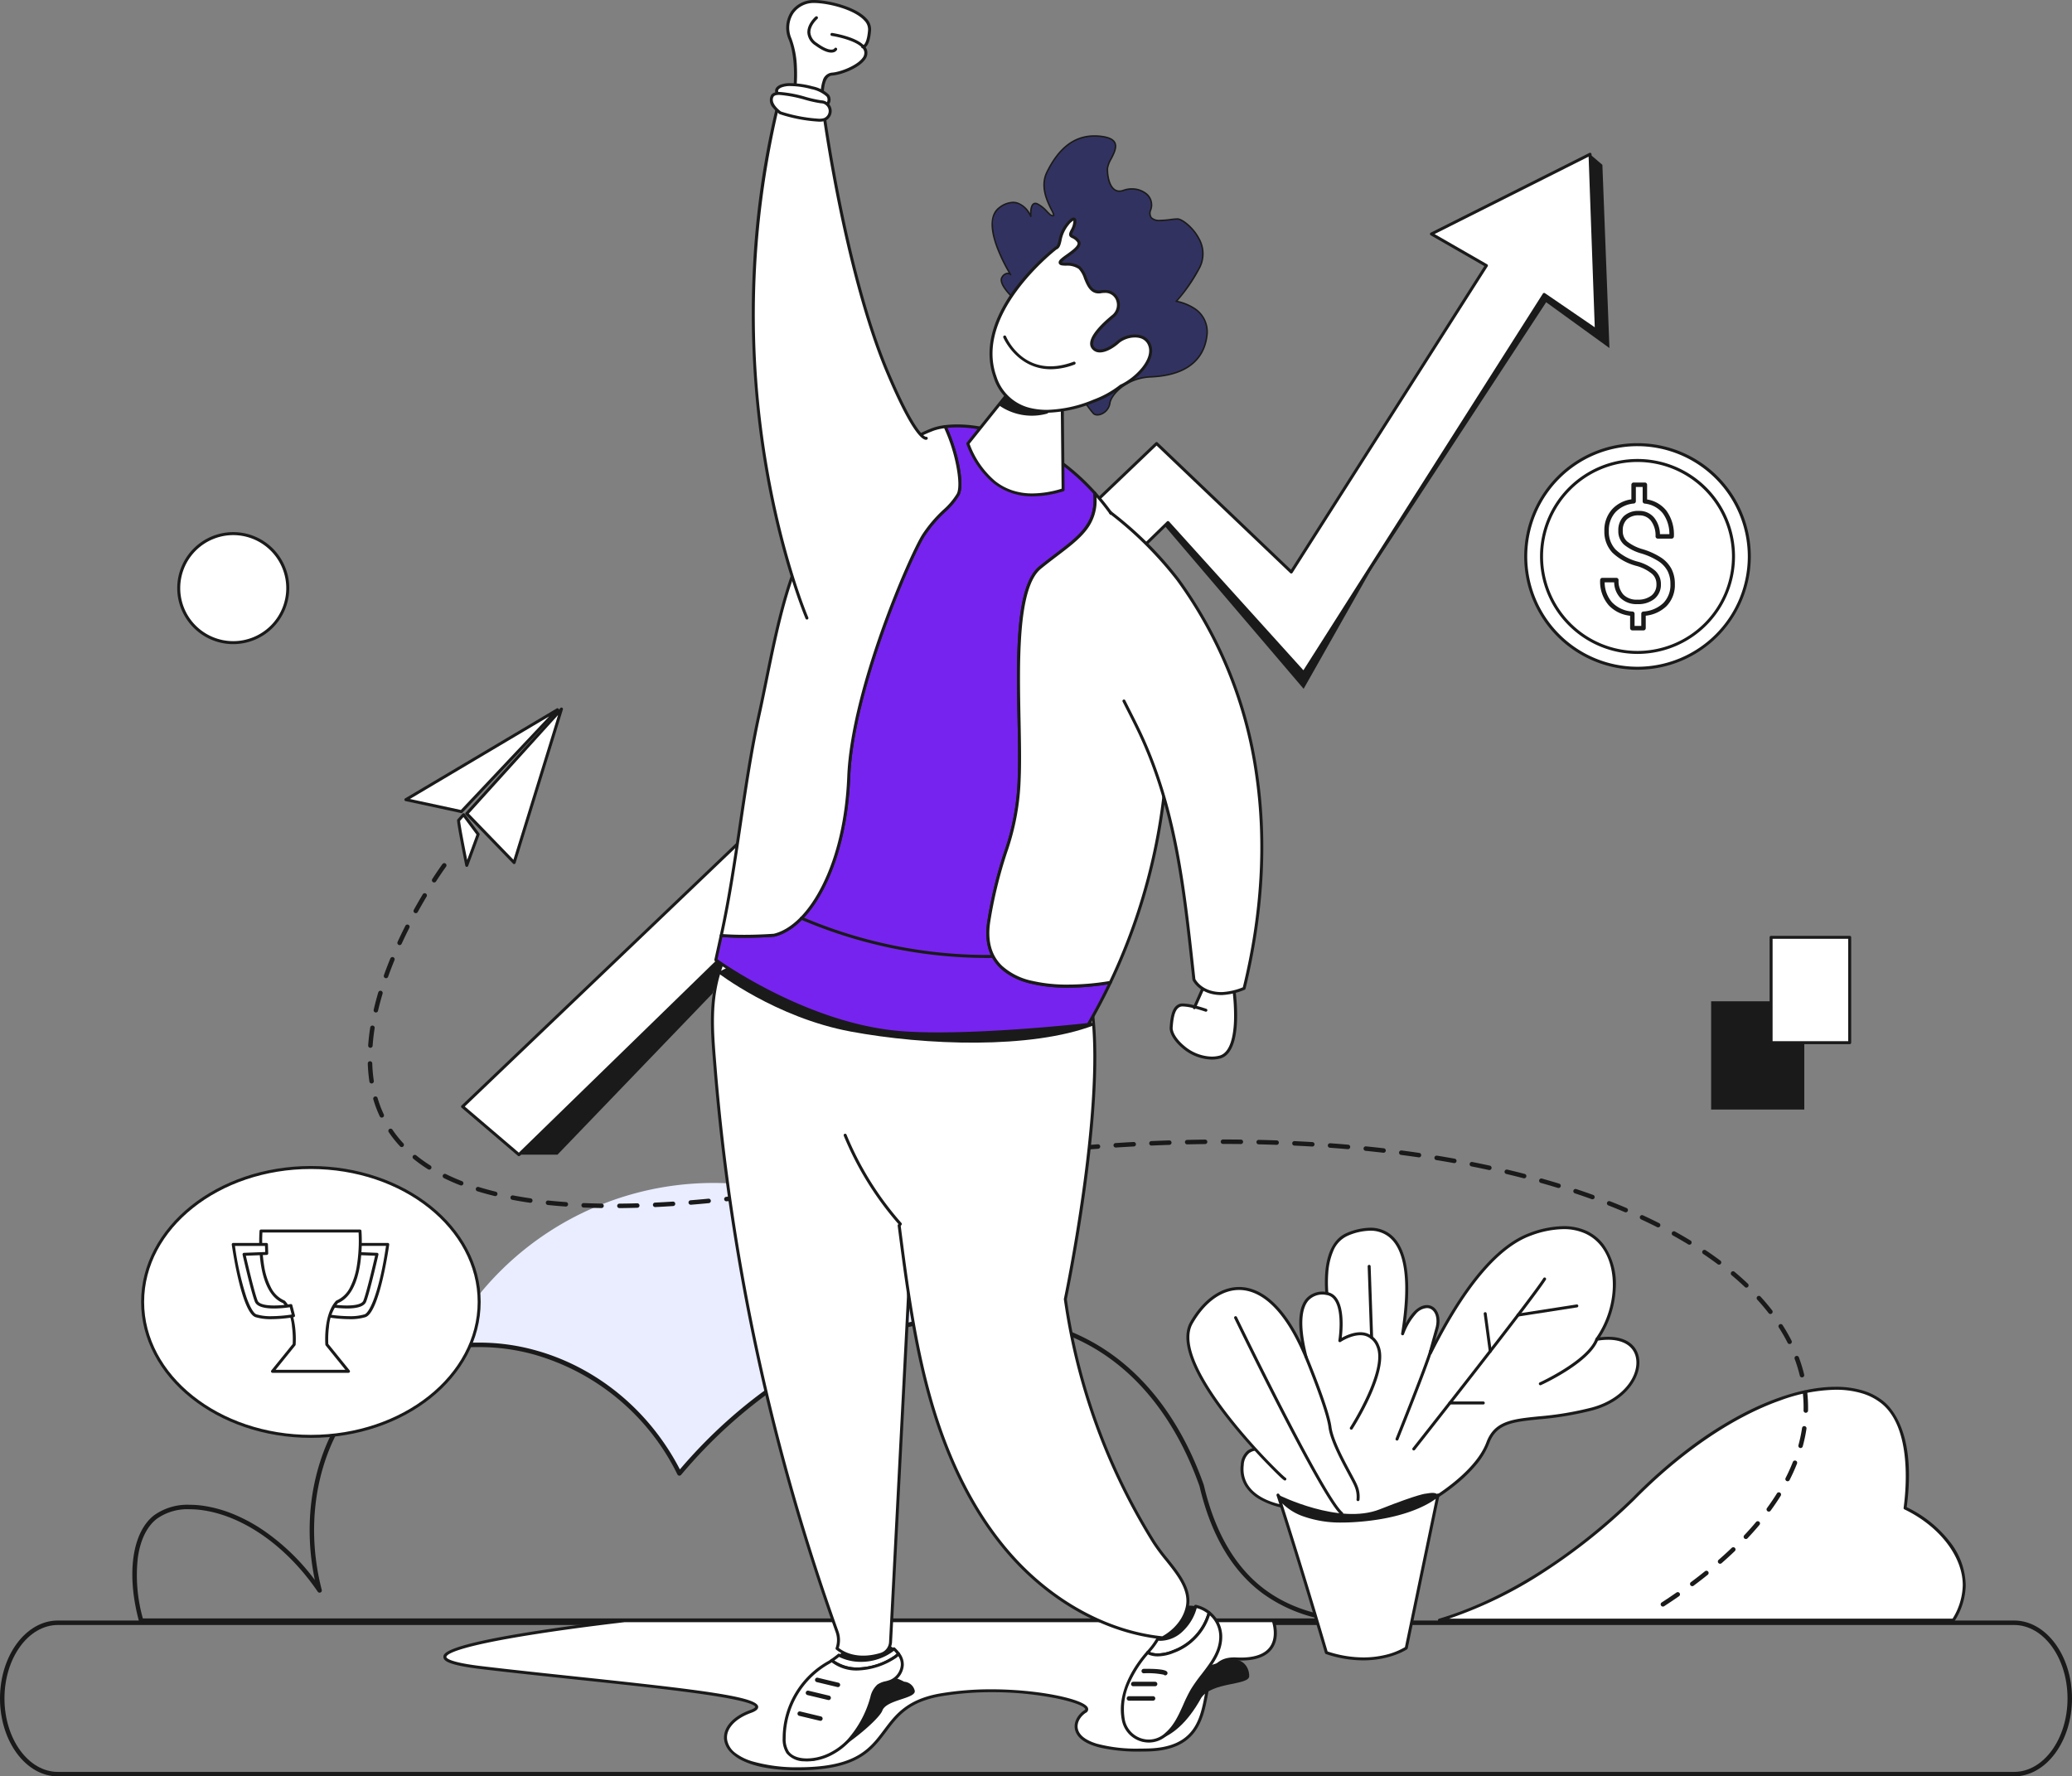<svg xmlns="http://www.w3.org/2000/svg" xmlns:xlink="http://www.w3.org/1999/xlink" width="539.933" height="462.924" viewBox="0 0 539.933 462.924"><rect x="0" y="0" width="539.933" height="462.924" fill="#808080" stroke="none"/><defs><style>.a{fill:none;}.b{fill:#e9edff;}.c{fill:#fff;}.d{fill:#1a1a1a;}.e{clip-path:url(#a);}.f{fill:#323261;}.g{fill:#7723ef;}.h{clip-path:url(#b);}</style><clipPath id="a"><path class="a" d="M0,0H539.933V40.613H0Z" transform="translate(0 0.149)"/></clipPath><clipPath id="b"><path class="a" d="M0,462.924H539.933V0H0Z" transform="translate(0 0.001)"/></clipPath></defs><g transform="translate(0 -0.001)"><path class="b" d="M135.536,34.858C110.7,36.126,82.919,49.926,61.282,75.7,48.334,49.795,21.5,38.808,0,43.107a78.689,78.689,0,0,1,135.536-8.249" transform="translate(115.763 308.282)"/><path class="c" d="M136.757,51.451c.1-7.9-6.32-15.851-15.412-20.225,2.739-19.9-4.414-26.315-5.776-27.45C104.427-5.5,76.825,2.114,50.557,28.818,33.766,45.139,15.956,55.685,0,60.435H133.944a17.589,17.589,0,0,0,2.813-8.984" transform="translate(375.091 361.777)"/><path class="d" d="M134.332,61.2H.389a.388.388,0,0,1-.111-.76c16.7-4.972,34.6-16.167,50.4-31.524A133.732,133.732,0,0,1,65.269,16.024a101.178,101.178,0,0,1,14.1-9.008C88.17,2.426,96.57,0,103.664,0a24.19,24.19,0,0,1,7.077.974,15.631,15.631,0,0,1,5.465,2.876c2.606,2.173,8.4,9.2,5.95,27.522a31.269,31.269,0,0,1,11.269,9.035,18.751,18.751,0,0,1,4.11,11.421,18.01,18.01,0,0,1-2.871,9.184A.387.387,0,0,1,134.332,61.2ZM103.683.767h0A43.934,43.934,0,0,0,89.252,3.543C76.876,7.908,63.37,17.113,51.222,29.462a151.8,151.8,0,0,1-23.784,19A109.848,109.848,0,0,1,2.918,60.42h131.2a17.179,17.179,0,0,0,2.641-8.6c.093-7.47-6.012-15.456-15.192-19.871a.387.387,0,0,1-.217-.4c.649-4.714,2.16-20.6-5.639-27.1a14.933,14.933,0,0,0-5.26-2.757,23.336,23.336,0,0,0-6.765-.921Z" transform="translate(374.703 361.404)"/><path class="d" d="M317.188,80.479H2.3a.585.585,0,0,1-.562-.43C-1.591,67.72-.054,56.882,5.652,52.438a14.947,14.947,0,0,1,9.28-2.746,25.508,25.508,0,0,1,3.935.319,33.751,33.751,0,0,1,7.679,2.206,43.316,43.316,0,0,1,7.528,4.08A57.04,57.04,0,0,1,47.56,69.283a62.605,62.605,0,0,1-1.254-16.5,57.387,57.387,0,0,1,3.007-15.429,48.977,48.977,0,0,1,6.912-13.243,40.912,40.912,0,0,1,10.461-9.937,43.556,43.556,0,0,1,23.93-6.742,54.287,54.287,0,0,1,14.172,1.925A58.194,58.194,0,0,1,116.4,13.9a60.134,60.134,0,0,1,10.4,6.875,62.089,62.089,0,0,1,8.868,8.948,63.721,63.721,0,0,1,7.016,10.755c15.228-17.894,34.563-31,54.444-36.914A82.385,82.385,0,0,1,220.556,0,65.8,65.8,0,0,1,236.23,1.838a56.056,56.056,0,0,1,14.034,5.49c16.329,9.15,24.751,25.272,28.941,37.186a.452.452,0,0,1,.018.06c2.9,12.4,8.292,21.58,16.014,27.277,5.888,4.342,13.287,6.854,21.991,7.465a.582.582,0,0,1-.04,1.163ZM14.92,50.856a13.788,13.788,0,0,0-8.552,2.5C3.782,55.37,2.076,58.873,1.434,63.489A41.382,41.382,0,0,0,2.746,79.314h306.41a39.072,39.072,0,0,1-14.61-6.526C286.6,66.927,281.067,57.534,278.1,44.87c-4.125-11.715-12.4-27.561-28.4-36.527a54.9,54.9,0,0,0-13.758-5.378,64.632,64.632,0,0,0-15.38-1.8,81.2,81.2,0,0,0-23.1,3.512C177.521,10.6,158.183,23.82,143.008,41.893a.581.581,0,0,1-.446.208.6.6,0,0,1-.068,0,.581.581,0,0,1-.453-.319,59.836,59.836,0,0,0-37.56-31.3A53.133,53.133,0,0,0,90.614,8.6a42.4,42.4,0,0,0-23.292,6.554C50.882,25.887,43.5,49.21,49.361,71.868a.582.582,0,0,1-1.045.473C40.425,60.753,29.348,52.835,18.686,51.162a24.391,24.391,0,0,0-3.765-.307Z" transform="translate(34.483 342.459)"/><g transform="translate(0 422.163)"><path class="a" d="M0,0H539.933V40.613H0Z" transform="translate(0 0.149)"/><g class="e"><path class="d" d="M524.849,40.613H15.083C6.766,40.613,0,31.5,0,20.307S6.766,0,15.083,0H524.849c8.317,0,15.084,9.11,15.084,20.307S533.167,40.613,524.849,40.613ZM15.083,1.165c-7.675,0-13.918,8.587-13.918,19.142S7.408,39.449,15.083,39.449H524.849c7.675,0,13.919-8.587,13.919-19.142S532.525,1.165,524.849,1.165Z" transform="translate(0 0.149)"/></g></g><path class="d" d="M0,50.752H10.048L50.426,8.768,52.9.983,51.318,0Z" transform="translate(135.22 250.162)"/><path class="d" d="M77.849,2.755,79.688,50.5,63.2,38.562,0,135.106,62.671,36.528,76.28,45.839,74.631,0Z" transform="translate(339.707 40.202)"/><path class="c" d="M14.683,260.711,183.815,95.976l35.354,39.129L281.84,36.528l13.608,9.311L293.8,0,252.475,20.771,266.8,29.008l-50.853,79.861-35.1-33.484L0,248.177Z" transform="translate(120.537 40.202)"/><path class="d" d="M15.071,261.488a.389.389,0,0,1-.252-.093L.136,248.861a.389.389,0,0,1-.016-.576L180.971,75.492a.383.383,0,0,1,.267-.108.388.388,0,0,1,.269.108l34.754,33.158,50.381-79.12L252.67,21.5a.388.388,0,0,1,.019-.683L294.014.041A.39.39,0,0,1,294.188,0a.389.389,0,0,1,.388.374l1.649,45.839a.387.387,0,0,1-.2.355.392.392,0,0,1-.187.048.385.385,0,0,1-.219-.068l-13.278-9.085L219.885,135.7a.392.392,0,0,1-.3.179h-.031a.389.389,0,0,1-.289-.128l-35.084-38.83L15.342,261.377A.386.386,0,0,1,15.071,261.488ZM181.239,76.309.968,248.549l14.087,12.025L183.933,96.087a.387.387,0,0,1,.267-.111h.015a.388.388,0,0,1,.276.128L219.5,134.855l62.4-98.147a.392.392,0,0,1,.329-.18.383.383,0,0,1,.218.068l12.974,8.877-1.6-44.466-40.14,20.176,13.7,7.877a.388.388,0,0,1,.134.545l-50.853,79.861a.387.387,0,0,1-.281.176.375.375,0,0,1-.047,0,.388.388,0,0,1-.268-.107L181.239,76.309Z" transform="translate(120.149 39.814)"/><path class="c" d="M46.848,0S-25.371,8.072,9.525,12.232s81.02,7.5,70.1,11.442S70.214,39.454,94.489,38.544,110.268,22.5,129.385,19.3s41.212,1.951,37.447,4.378S161.084,34.3,183.317,33.689s9.324-24.381,22.909-23.722S215.867,0,215.867,0Z" transform="translate(115.934 422.357)"/><path class="d" d="M92.259,39.371c-5.954,0-10.693-.805-14.083-2.393a10.976,10.976,0,0,1-3.492-2.441,5.767,5.767,0,0,1-1.473-2.782c-.623-3.207,1.993-6.37,6.665-8.057,1.362-.492,1.378-.817,1.378-.831-.051-.42-1.516-1.59-13.978-3.365-8.556-1.218-20-2.429-32.121-3.711C26.723,14.9,18,13.976,9.867,13.006,1.166,11.969,0,10.82,0,9.832c0-.81.01-2.963,23.758-6.684C35.312,1.338,47.086.014,47.193,0l.043,0H216.255a.391.391,0,0,1,.365.253c.066.178,1.586,4.385-.671,7.468-1.483,2.025-4.228,3.052-8.158,3.052-.385,0-.787-.01-1.194-.03-.183-.009-.364-.014-.539-.014-5.157,0-5.908,3.963-6.859,8.979-1.216,6.419-2.73,14.408-15.482,14.756-.714.02-1.429.029-2.125.029a45.25,45.25,0,0,1-10.366-1c-3.723-.9-5.931-2.394-6.563-4.436-.674-2.182.745-4.289,2.35-5.323.288-.187.248-.288.231-.331-.316-.814-3.277-1.9-7.544-2.777a85.786,85.786,0,0,0-16.788-1.6,79.331,79.331,0,0,0-13.071,1.037c-8.583,1.441-11.421,5.22-14.425,9.222-3.517,4.685-7.154,9.53-20.521,10.031C94,39.354,93.117,39.371,92.259,39.371ZM47.258.776h0C47.141.79,35.4,2.111,23.876,3.916,2.45,7.274.778,9.3.777,9.835c0,.218.438,1.358,9.182,2.4C18,13.194,26.667,14.111,35.045,15l.187.02c32.3,3.418,46.481,5.185,46.793,7.755.1.837-1.027,1.345-1.885,1.655-4.292,1.55-6.713,4.368-6.167,7.178a5.53,5.53,0,0,0,2.154,3.28,13.759,13.759,0,0,0,4.387,2.156,42.191,42.191,0,0,0,12.1,1.543c.745,0,1.5-.014,2.243-.042,13-.488,16.364-4.973,19.929-9.721,2.964-3.948,6.029-8.03,14.918-9.521a79.362,79.362,0,0,1,13.075-1.032,94.905,94.905,0,0,1,12.034.771c6.062.789,12.479,2.359,13.147,4.085a1.008,1.008,0,0,1-.535,1.264c-1.366.88-2.583,2.645-2.028,4.441.482,1.559,2.14,2.778,4.927,3.621a40.048,40.048,0,0,0,11.184,1.267c.705,0,1.439-.01,2.18-.03,12.126-.331,13.514-7.658,14.739-14.122v-.007c.937-4.94,1.821-9.606,7.639-9.606.181,0,.369,0,.559.014.4.019.793.029,1.169.029,3.659,0,6.188-.919,7.517-2.731,1.714-2.337.934-5.558.654-6.489H47.258Z" transform="translate(115.545 421.969)"/><path class="d" d="M.2,21.271s8.314,2.3,15.77-11.243C18.77,5.8,28.48,6.824,28.48,4.336S26.605-.829,22.513.243,10.577,4.562,10.577,4.562-1.687,18.038.2,21.271" transform="translate(297.049 432.452)"/><path class="d" d="M26.653,1.468a3.056,3.056,0,0,1,2.731,2.24c.682,2.2-7.359,2.352-8.421,5.31S4.731,24.333.634,21.834,13.453.824,18.536.141a12.5,12.5,0,0,1,8.117,1.326" transform="translate(208.956 436.787)"/><path class="c" d="M0,27.256,24.676,0,12.338,40.013Z" transform="translate(121.633 184.778)"/><path class="d" d="M12.726,40.79a.387.387,0,0,1-.279-.118L.109,27.914A.389.389,0,0,1,.1,27.383L24.777.128A.388.388,0,0,1,25.436.5L13.1,40.516a.39.39,0,0,1-.372.274ZM24.179,1.946.92,27.635,12.549,39.659Z" transform="translate(121.245 184.389)"/><path class="c" d="M0,23.43l14.458,3.118L39.5,0Z" transform="translate(105.77 184.958)"/><path class="d" d="M14.846,27.325a.361.361,0,0,1-.082-.009L.306,24.2a.388.388,0,0,1-.116-.713L39.688.055a.388.388,0,0,1,.481.6L15.129,27.2A.387.387,0,0,1,14.846,27.325ZM37.709,2.132,1.437,23.648,14.714,26.51Z" transform="translate(105.382 184.57)"/><path class="c" d="M0,1.458C0,2.673,2.134,13.2,2.134,13.2L5.1,5.1,1.3,0Z" transform="translate(119.499 212.317)"/><path class="d" d="M2.523,13.98l-.03,0a.388.388,0,0,1-.351-.31C2.055,13.236,0,3.077,0,1.846a.388.388,0,0,1,.1-.257L1.394.131A.384.384,0,0,1,1.685,0H1.7A.389.389,0,0,1,2,.156L5.8,5.259a.389.389,0,0,1,.053.366l-2.969,8.1A.388.388,0,0,1,2.523,13.98ZM1.658,1h0l-.875.984c.106,1.368,1.442,8.137,1.849,10.179l2.423-6.61L1.658,1Z" transform="translate(119.111 211.928)"/><path class="d" d="M337.49,193.74a.582.582,0,0,1-.318-1.07c1.327-.864,2.623-1.735,3.851-2.588a.577.577,0,0,1,.331-.1.582.582,0,0,1,.333,1.061c-1.245.865-2.551,1.743-3.88,2.608A.58.58,0,0,1,337.49,193.74Zm7.647-5.317a.584.584,0,0,1-.577-.668.577.577,0,0,1,.228-.382c1.276-.952,2.51-1.906,3.667-2.837a.582.582,0,1,1,.73.907c-1.18.949-2.426,1.912-3.7,2.863A.575.575,0,0,1,345.137,188.423Zm7.254-5.84a.582.582,0,0,1-.383-1.021c1.182-1.033,2.333-2.084,3.418-3.124a.582.582,0,1,1,.806.841c-1.111,1.063-2.274,2.126-3.457,3.16A.584.584,0,0,1,352.391,182.583Zm6.719-6.446a.582.582,0,0,1-.423-.982c1.073-1.14,2.107-2.3,3.074-3.453a.582.582,0,1,1,.892.748c-.979,1.168-2.028,2.346-3.118,3.5A.584.584,0,0,1,359.111,176.137Zm5.971-7.142a.573.573,0,0,1-.343-.112.582.582,0,0,1-.126-.814c.917-1.253,1.787-2.538,2.585-3.82a.582.582,0,1,1,.988.615c-.8,1.293-1.689,2.6-2.633,3.893A.579.579,0,0,1,365.081,168.995Zm4.9-7.907a.567.567,0,0,1-.265-.065.583.583,0,0,1-.255-.783c.706-1.385,1.343-2.8,1.892-4.191a.582.582,0,1,1,1.084.426c-.564,1.433-1.216,2.878-1.938,4.295A.579.579,0,0,1,369.984,161.087Zm3.385-8.66a.6.6,0,0,1-.154-.02.584.584,0,0,1-.409-.715,38.766,38.766,0,0,0,.947-4.486.582.582,0,1,1,1.152.172,39.855,39.855,0,0,1-.976,4.62A.582.582,0,0,1,373.369,152.428Zm1.357-9.189h-.013a.583.583,0,0,1-.57-.595c.005-.259.008-.519.008-.775a35.377,35.377,0,0,0-.2-3.8.581.581,0,0,1,.517-.642.582.582,0,0,1,.641.517,36.559,36.559,0,0,1,.212,3.922c0,.28,0,.542-.009.8A.585.585,0,0,1,374.726,143.239Zm-.995-9.224a.58.58,0,0,1-.566-.447,37.761,37.761,0,0,0-1.337-4.372.582.582,0,1,1,1.091-.407A38.756,38.756,0,0,1,374.3,133.3a.583.583,0,0,1-.43.7A.6.6,0,0,1,373.731,134.015Zm-3.225-8.694a.58.58,0,0,1-.52-.319,45.605,45.605,0,0,0-2.282-3.982.582.582,0,1,1,.98-.628,46.659,46.659,0,0,1,2.34,4.083.584.584,0,0,1-.256.783A.59.59,0,0,1,370.507,125.321Zm-5-7.828a.581.581,0,0,1-.461-.224c-.921-1.186-1.92-2.371-2.97-3.52a.582.582,0,0,1,.429-.975.585.585,0,0,1,.43.189c1.07,1.172,2.09,2.38,3.03,3.591a.581.581,0,0,1-.459.939Zm-6.261-6.874a.578.578,0,0,1-.4-.16c-1.084-1.03-2.244-2.064-3.448-3.073a.582.582,0,0,1,.374-1.029.584.584,0,0,1,.374.136c1.215,1.017,2.393,2.067,3.5,3.121a.583.583,0,0,1-.4,1Zm-7.127-5.983a.575.575,0,0,1-.347-.116c-1.22-.91-2.491-1.809-3.777-2.673a.582.582,0,0,1,.65-.967c1.312.881,2.6,1.792,3.824,2.706a.583.583,0,0,1-.349,1.049Zm-7.725-5.2a.593.593,0,0,1-.3-.085c-1.291-.786-2.639-1.568-4.007-2.325a.582.582,0,1,1,.563-1.019c1.371.758,2.734,1.548,4.049,2.348a.584.584,0,0,1,.194.8A.577.577,0,0,1,344.395,99.438Zm-8.145-4.514a.573.573,0,0,1-.262-.063c-1.374-.694-2.778-1.374-4.174-2.021a.583.583,0,0,1,.245-1.111.574.574,0,0,1,.245.055c1.409.653,2.826,1.339,4.21,2.038a.582.582,0,0,1-.264,1.1ZM327.8,91a.571.571,0,0,1-.229-.048c-1.395-.594-2.84-1.184-4.3-1.755a.582.582,0,1,1,.425-1.084c1.484.581,2.94,1.176,4.328,1.768A.583.583,0,0,1,327.8,91ZM65.574,89.9h0a.582.582,0,0,1,0-1.165c1.515-.013,3.078-.042,4.645-.088h.007a.583.583,0,0,1,.027,1.165C68.67,89.859,67.1,89.888,65.574,89.9Zm-4.662-.015H60.9c-1.583-.024-3.154-.068-4.67-.131a.581.581,0,0,1-.557-.606.586.586,0,0,1,.579-.559h.025c1.516.062,3.077.106,4.639.131a.583.583,0,0,1,.574.591A.585.585,0,0,1,60.912,89.886Zm13.969-.254a.583.583,0,0,1-.028-1.165c1.475-.071,3.037-.16,4.641-.266h.04a.582.582,0,0,1,.037,1.163c-1.576.1-3.144.194-4.661.267h-.029Zm-23.272-.138h-.041c-1.576-.113-3.143-.25-4.657-.409a.582.582,0,0,1,.122-1.158c1.482.155,3.035.292,4.618.4a.582.582,0,0,1,.539.622A.584.584,0,0,1,51.609,89.494Zm32.568-.473a.582.582,0,0,1-.047-1.163c1.506-.123,3.065-.263,4.632-.414l.057,0a.583.583,0,0,1,.054,1.163c-1.553.149-3.117.289-4.648.415Zm-41.825-.507a.52.52,0,0,1-.084-.006c-1.588-.228-3.141-.486-4.617-.767a.582.582,0,1,1,.217-1.144c1.462.277,3,.532,4.566.759a.581.581,0,0,1,.493.659A.584.584,0,0,1,42.352,88.515Zm51.1-.387a.582.582,0,0,1-.063-1.161c1.45-.16,3-.341,4.62-.538a.573.573,0,0,1,.074,0,.582.582,0,0,1,.068,1.16c-1.563.191-3.122.373-4.634.54A.528.528,0,0,1,93.451,88.128ZM319.13,87.6a.558.558,0,0,1-.2-.035c-1.431-.516-2.907-1.027-4.388-1.519a.582.582,0,1,1,.368-1.105c1.479.491,2.965,1.006,4.415,1.529a.583.583,0,0,1,.35.745A.584.584,0,0,1,319.13,87.6ZM102.7,86.994a.582.582,0,0,1-.077-1.159c1.534-.207,3.084-.424,4.607-.646a.583.583,0,1,1,.168,1.153c-1.588.231-3.142.448-4.62.647A.6.6,0,0,1,102.7,86.994Zm-69.487-.223a.61.61,0,0,1-.139-.016c-1.563-.382-3.084-.8-4.52-1.246a.582.582,0,0,1,.172-1.138.583.583,0,0,1,.172.026c1.424.441,2.922.853,4.452,1.226a.583.583,0,0,1-.138,1.148Zm78.707-1.118a.582.582,0,0,1-.089-1.157c1.481-.231,3.026-.48,4.594-.739a.59.59,0,0,1,.1-.008.582.582,0,0,1,.095,1.156c-1.631.27-3.137.512-4.6.741A.627.627,0,0,1,111.918,85.653Zm198.374-.991a.588.588,0,0,1-.17-.025c-1.46-.447-2.96-.887-4.458-1.309a.582.582,0,1,1,.316-1.12c1.491.419,3,.862,4.482,1.315a.582.582,0,0,1-.17,1.139Zm-189.182-.53a.582.582,0,0,1-.1-1.156c1.618-.284,3.116-.552,4.581-.821a.6.6,0,0,1,.106-.01.582.582,0,0,1,.1,1.155c-1.627.3-3.128.567-4.59.822A.55.55,0,0,1,121.109,84.132Zm-96.779-.127a.57.57,0,0,1-.212-.041c-1.49-.582-2.938-1.218-4.3-1.892a.583.583,0,0,1,.516-1.045c1.324.654,2.741,1.277,4.212,1.852a.583.583,0,0,1-.212,1.125Zm105.943-1.552a.583.583,0,0,1-.109-1.155c1.525-.29,3.067-.577,4.585-.853a.592.592,0,0,1,.1-.009.582.582,0,0,1,.1,1.155c-1.484.27-3.024.557-4.576.852A.638.638,0,0,1,130.273,82.453Zm171.051-.317a.583.583,0,0,1-.146-.019c-1.493-.385-3.011-.761-4.511-1.118a.582.582,0,1,1,.269-1.133c1.56.371,3.086.749,4.533,1.124a.582.582,0,0,1-.146,1.146ZM139.439,80.784a.583.583,0,0,1-.1-1.157c1.643-.285,3.147-.539,4.6-.778a.588.588,0,0,1,.1-.008A.582.582,0,0,1,144.128,80c-1.515.251-3.059.512-4.588.778A.551.551,0,0,1,139.439,80.784Zm152.822-.8a.529.529,0,0,1-.124-.013c-1.5-.326-3.035-.644-4.551-.944a.581.581,0,0,1-.457-.684.581.581,0,0,1,.684-.458c1.553.307,3.091.626,4.572.949a.582.582,0,0,1-.123,1.151Zm-276.25-.115a.583.583,0,0,1-.31-.089,39.076,39.076,0,0,1-3.839-2.746.582.582,0,0,1,.735-.9,37.932,37.932,0,0,0,3.724,2.664.582.582,0,0,1-.311,1.075Zm132.62-.6a.583.583,0,0,1-.089-1.158c1.54-.241,3.091-.477,4.61-.7a.594.594,0,0,1,.085-.006.583.583,0,0,1,.086,1.159c-1.552.23-3.1.465-4.6.7A.628.628,0,0,1,148.631,79.266Zm134.491-1.093a.57.57,0,0,1-.1-.009c-1.489-.269-3.03-.533-4.583-.785a.582.582,0,0,1,.095-1.157.591.591,0,0,1,.092.007c1.507.245,3.055.51,4.6.787a.582.582,0,0,1-.1,1.156ZM157.848,77.9a.584.584,0,0,1-.576-.5.582.582,0,0,1,.5-.657c1.583-.22,3.137-.43,4.622-.623a.6.6,0,0,1,.077-.005.582.582,0,0,1,.073,1.16c-1.56.2-3.111.413-4.612.622A.628.628,0,0,1,157.848,77.9Zm9.238-1.2a.582.582,0,0,1-.069-1.16c1.435-.175,2.95-.352,4.632-.541a.587.587,0,0,1,.064,0,.582.582,0,0,1,.065,1.161c-1.493.167-3.048.349-4.622.539A.474.474,0,0,1,167.087,76.7Zm106.839-.023a.685.685,0,0,1-.085-.006c-1.5-.22-3.054-.435-4.605-.637a.582.582,0,1,1,.15-1.155c1.543.2,3.1.416,4.623.639a.583.583,0,0,1-.084,1.159Zm-97.58-1.014a.582.582,0,0,1-.059-1.162c1.573-.161,3.135-.314,4.641-.455l.052,0a.582.582,0,0,1,.056,1.162c-1.451.135-2.966.284-4.63.454A.444.444,0,0,1,176.346,75.661Zm88.342-.192a.57.57,0,0,1-.067,0c-1.566-.18-3.121-.348-4.623-.5a.583.583,0,0,1,.059-1.162l.058,0c1.485.149,3.046.318,4.639.5a.582.582,0,0,1-.066,1.161ZM185.622,74.8a.586.586,0,0,1-.58-.534.583.583,0,0,1,.532-.629c1.546-.13,3.11-.253,4.649-.367h.039a.582.582,0,0,1,.047,1.163c-1.557.115-3.118.238-4.639.365Zm69.8-.259-.051,0c-1.531-.132-3.091-.256-4.636-.369A.582.582,0,0,1,250.776,73h.04c1.539.112,3.1.237,4.65.371A.582.582,0,0,1,256,74,.585.585,0,0,1,255.418,74.536Zm-60.5-.429a.582.582,0,0,1-.037-1.164c1.554-.1,3.121-.192,4.657-.275h.035a.582.582,0,0,1,.028,1.164c-1.507.082-3.069.174-4.645.274ZM8.834,73.99a.583.583,0,0,1-.427-.186,31,31,0,0,1-2.951-3.7.582.582,0,1,1,.964-.653,30.022,30.022,0,0,0,2.84,3.566.582.582,0,0,1-.427.978Zm237.292-.133h-.035c-1.5-.09-3.059-.173-4.645-.247a.583.583,0,0,1-.553-.609.574.574,0,0,1,.583-.555h.026c1.643.078,3.21.162,4.659.249a.582.582,0,0,1-.034,1.163ZM204.218,73.6a.582.582,0,0,1-.025-1.164c1.553-.068,3.121-.129,4.661-.181h.014a.583.583,0,0,1,.025,1.165c-1.559.052-3.123.112-4.649.179Zm32.6-.185h-.02c-1.562-.054-3.126-.1-4.649-.133a.582.582,0,0,1,.013-1.165h.014c1.525.035,3.094.079,4.663.133a.582.582,0,0,1-.02,1.165Zm-23.289-.125a.582.582,0,0,1-.014-1.165c1.558-.036,3.128-.063,4.665-.081a.582.582,0,1,1,.014,1.165c-1.5.018-3.07.045-4.651.08Zm13.975-.085H227.5c-1.453-.016-2.938-.024-4.412-.024h-.239a.582.582,0,0,1,0-1.165h.239c1.475,0,2.964.008,4.425.024a.582.582,0,0,1-.006,1.165ZM3.641,66.314a.582.582,0,0,1-.527-.337,31.441,31.441,0,0,1-1.676-4.431.582.582,0,0,1,.393-.724.582.582,0,0,1,.724.393,30.376,30.376,0,0,0,1.613,4.268.583.583,0,0,1-.526.83ZM.995,57.423a.585.585,0,0,1-.574-.5A40.039,40.039,0,0,1,0,52.221a.584.584,0,0,1,.564-.6H.579a.588.588,0,0,1,.585.564,38.889,38.889,0,0,0,.407,4.568.584.584,0,0,1-.489.663A.739.739,0,0,1,.995,57.423Zm-.313-9.3-.041,0A.583.583,0,0,1,.1,47.5c.106-1.511.286-3.085.536-4.678a.579.579,0,0,1,.576-.492.6.6,0,0,1,.089.007A.583.583,0,0,1,1.787,43c-.244,1.554-.42,3.094-.525,4.579A.584.584,0,0,1,.681,48.126Zm1.423-9.2a.6.6,0,0,1-.131-.015.582.582,0,0,1-.436-.7c.34-1.47.745-3,1.2-4.54a.586.586,0,0,1,.558-.416A.583.583,0,0,1,3.858,34c-.45,1.512-.85,3.017-1.187,4.471A.579.579,0,0,1,2.1,38.923Zm2.648-8.935a.575.575,0,0,1-.2-.034A.583.583,0,0,1,4.2,29.21c.518-1.449,1.084-2.921,1.682-4.377a.582.582,0,1,1,1.077.442c-.6,1.45-1.155,2.906-1.662,4.327A.585.585,0,0,1,4.752,29.988Zm3.535-8.627a.566.566,0,0,1-.243-.054.581.581,0,0,1-.285-.772c.636-1.382,1.322-2.8,2.04-4.217a.583.583,0,0,1,1.04.527c-.706,1.391-1.386,2.8-2.022,4.178A.584.584,0,0,1,8.287,21.362ZM12.5,13.043a.583.583,0,0,1-.509-.864c.75-1.357,1.535-2.723,2.335-4.061a.582.582,0,0,1,1,.6c-.784,1.31-1.563,2.665-2.316,4.028A.582.582,0,0,1,12.5,13.043Zm4.791-8.008a.573.573,0,0,1-.316-.094.582.582,0,0,1-.173-.8c1.591-2.458,2.643-3.891,2.65-3.9A.585.585,0,0,1,19.923,0,.583.583,0,0,1,20.5.494a.578.578,0,0,1-.107.433l-.01.013c-.262.361-1.224,1.7-2.6,3.829A.582.582,0,0,1,17.293,5.035Z" transform="translate(95.841 224.937)"/><path class="c" d="M11.536,8.586S19.593,9.8,20.31,12.931s-6.028,5.813-8.774,5.992S9,24.175,9,24.175L1.867,22.564S2.7,15.1.613,9.791,2.046-.117,7.059,0,21.682,2.927,21.324,7.463s-1.79,4.357-1.79,4.357" transform="translate(205.276 0.389)"/><path class="d" d="M9.383,24.952a.39.39,0,0,1-.085-.009L2.166,23.331a.386.386,0,0,1-.3-.421c.008-.074.788-7.459-1.229-12.588A7.676,7.676,0,0,1,1.255,3,7.17,7.17,0,0,1,7.248,0l.206,0c3.9.093,10.751,1.823,13.464,4.829A4.018,4.018,0,0,1,22.1,7.882c-.182,2.308-.663,3.8-1.431,4.422l0,0,0,0a2.693,2.693,0,0,1,.417.922,2.826,2.826,0,0,1-.61,2.372c-1.666,2.237-6.23,3.946-8.517,4.094-2.329.152-2.177,4.8-2.175,4.849a.388.388,0,0,1-.388.4ZM7.25.776A6.406,6.406,0,0,0,1.891,3.45a6.912,6.912,0,0,0-.531,6.587,23.81,23.81,0,0,1,1.409,7.506,39.17,39.17,0,0,1-.1,5.107l6.321,1.428a9.952,9.952,0,0,1,.5-3.024,2.771,2.771,0,0,1,2.4-2.129c2.171-.142,6.463-1.794,7.944-3.784a2.086,2.086,0,0,0,.476-1.734,2.057,2.057,0,0,0-.408-.81l-.034,0a.388.388,0,0,1-.343-.4c-1.74-1.587-5.777-2.55-7.669-2.838a.388.388,0,1,1,.116-.767c.238.035,5.847.894,8.171,3.133.343-.266.953-1.126,1.173-3.9a3.278,3.278,0,0,0-.982-2.469C17.775,2.508,11.2.869,7.436.778Z" transform="translate(204.891 0.001)"/><path class="f" d="M5.526,42.248S1.348,38.488,2.6,36.757s2.209-.6,2.209-.6S-3.666,22.731,1.885,18.672s8.177,2.3,8.177,2.3-.358-4.3,1.79-3.223,2.955,3.134,4.029,3.044-4.3-5.909-1.611-11.371S21.164-.786,28.416.109s1.7,5.909,1.611,8.326.806,6.983,4.208,5.73,8.377.806,7.053,5.1,5.122,2.241,7.092,2.374,9.222,6.49,5.461,13.026-5.909,8.416-5.909,8.416,9.043,1.343,7.968,9.222-8.1,10.206-14.613,10.475-10.366,4.745-10.635,6.893-2.775,3.582-4.119,2.776-21.01-30.2-21.01-30.2" transform="translate(258.558 35.438)"/><path class="d" d="M27.6,73.069a1.877,1.877,0,0,1-.984-.257C25.259,72,6.365,43.773,5.561,42.572c-.437-.4-4.232-3.94-2.934-5.732A2.1,2.1,0,0,1,4.147,35.8H4.2a1.178,1.178,0,0,1,.247.027A43.742,43.742,0,0,1,1.267,29.2c-1.9-5.147-1.66-8.775.687-10.49a6.258,6.258,0,0,1,3.634-1.392,4.147,4.147,0,0,1,1.12.154,6.062,6.062,0,0,1,3.319,2.842c.015-.929.173-2.129.823-2.57a.976.976,0,0,1,.556-.169,1.622,1.622,0,0,1,.716.194,8.8,8.8,0,0,1,2.461,1.986c.528.558.983,1.039,1.407,1.039h.026a6.459,6.459,0,0,0-.555-1.281l-.009-.017c-1.07-2.141-3.062-6.125-1.174-9.966C17.433,3.118,21.542,0,26.842,0a14.613,14.613,0,0,1,1.781.113c1.976.244,3.171.807,3.654,1.72.669,1.266-.186,2.934-.94,4.406a7,7,0,0,0-.932,2.4c-.059,1.606.352,4.359,1.73,5.358a1.987,1.987,0,0,0,1.192.383,2.984,2.984,0,0,0,1.024-.2,6.319,6.319,0,0,1,2.192-.379,6.1,6.1,0,0,1,4.125,1.5,3.937,3.937,0,0,1,.989,4.217,1.943,1.943,0,0,0,.115,1.857,2.852,2.852,0,0,0,2.223.64,21.594,21.594,0,0,0,2.6-.218,16.2,16.2,0,0,1,1.767-.162c.078,0,.151,0,.217.007,1.173.079,3.993,2.158,5.57,5.111a8.157,8.157,0,0,1,.046,8.2,42.691,42.691,0,0,1-5.673,8.2,13.215,13.215,0,0,1,4.085,1.614,7.441,7.441,0,0,1,3.671,7.756c-.627,4.6-3.7,10.185-14.8,10.642-6.25.257-10.182,4.577-10.45,6.724a3.821,3.821,0,0,1-2.123,2.848A3.033,3.033,0,0,1,27.6,73.069ZM4.19,36.185H4.157a1.759,1.759,0,0,0-1.215.881c-.945,1.3,1.771,4.219,2.9,5.233a.2.2,0,0,1,.032.036c5.462,8.165,19.873,29.5,20.948,30.144a1.5,1.5,0,0,0,.782.2,2.641,2.641,0,0,0,1.136-.285,3.42,3.42,0,0,0,1.908-2.546c.29-2.321,4.261-6.793,10.819-7.064,10.825-.446,13.821-5.851,14.429-10.307a6.977,6.977,0,0,0-3.482-7.368,12.921,12.921,0,0,0-4.323-1.635.2.2,0,0,1-.158-.137.2.2,0,0,1,.059-.2c.021-.018,2.155-1.912,5.868-8.366a7.789,7.789,0,0,0-.051-7.828c-1.564-2.93-4.291-4.842-5.254-4.907-.059,0-.125-.006-.2-.006a15.817,15.817,0,0,0-1.713.16,22.228,22.228,0,0,1-2.652.224,3.167,3.167,0,0,1-2.516-.782,2.29,2.29,0,0,1-.188-2.22,3.508,3.508,0,0,0-.885-3.821,5.742,5.742,0,0,0-3.882-1.39,5.942,5.942,0,0,0-2.034.348,3.387,3.387,0,0,1-1.163.226,2.363,2.363,0,0,1-1.415-.458c-1.618-1.174-1.944-4.233-1.89-5.687a7.176,7.176,0,0,1,.972-2.56c.713-1.389,1.52-2.963.945-4.05C31.513,1.221,30.415.725,28.576.5A14.1,14.1,0,0,0,26.854.39C21.708.39,17.709,3.436,14.628,9.7c-1.8,3.667.131,7.539,1.171,9.619.505,1.011.7,1.432.558,1.693a.332.332,0,0,1-.275.166c-.029,0-.058,0-.087,0-.593,0-1.077-.51-1.69-1.157a8.44,8.44,0,0,0-2.355-1.91,1.224,1.224,0,0,0-.538-.152.6.6,0,0,0-.343.1c-.689.465-.688,2.383-.629,3.083a.194.194,0,0,1-.193.21.2.2,0,0,1-.18-.12c-.011-.027-1.156-2.747-3.465-3.394a3.739,3.739,0,0,0-1.011-.138,5.886,5.886,0,0,0-3.407,1.317,4.932,4.932,0,0,0-1.8,4.321,17.7,17.7,0,0,0,1.253,5.708,44.215,44.215,0,0,0,3.521,7.2.194.194,0,0,1-.164.3.193.193,0,0,1-.148-.069A.946.946,0,0,0,4.19,36.185Z" transform="translate(258.374 35.242)"/><path class="d" d="M14.347,2.1c-.109-.1-.218-.2-.33-.3C12.506.468,3.278-1.016,2.473.953A8.757,8.757,0,0,1,0,3.744,13.443,13.443,0,0,0,14.347,2.1" transform="translate(218.607 427.585)"/><path class="c" d="M16.212,0A13.443,13.443,0,0,1,1.866,1.646C1.169,2.219.479,2.718,0,3.048,4.718,6.892,11.868,5.2,16.718,1.965c.155-.155.42-.365.7-.631A9.554,9.554,0,0,0,16.212,0" transform="translate(216.741 429.683)"/><path class="d" d="M7.043,6.043a10.618,10.618,0,0,1-6.9-2.3.388.388,0,0,1,.024-.621C.62,2.8,1.307,2.311,2.007,1.734a.39.39,0,0,1,.429-.043,11.934,11.934,0,0,0,5.58,1.327A13.177,13.177,0,0,0,16.352.09a.387.387,0,0,1,.514.015,9.833,9.833,0,0,1,1.251,1.389A.39.39,0,0,1,18.072,2c-.157.15-.314.287-.428.388l-.04.035c-.088.077-.164.144-.223.2a.333.333,0,0,1-.059.049A19.206,19.206,0,0,1,7.043,6.043ZM2.3,2.5c-.4.321-.835.651-1.257.953A10.725,10.725,0,0,0,7.232,5.257,17.626,17.626,0,0,0,16.861,2.05c.062-.06.137-.127.224-.2l.047-.042c.047-.04.1-.083.147-.128a9.039,9.039,0,0,0-.7-.771A14.071,14.071,0,0,1,8.009,3.79,12.79,12.79,0,0,1,2.3,2.5h0Z" transform="translate(216.353 429.295)"/><path class="c" d="M29.119.631c-4.85,3.233-12,4.927-16.718,1.083-.387.267-.636.425-.636.425A22.669,22.669,0,0,0,0,22.009a6.285,6.285,0,0,0,.916,3.649A5.656,5.656,0,0,0,5.249,27.6c4.286.262,8.489-1.844,11.458-4.948a28.069,28.069,0,0,0,6.106-11.213A5.919,5.919,0,0,1,24.5,8.319c.922-.7,2.172-.761,3.248-1.192a4.969,4.969,0,0,0,3.042-4.211A4.467,4.467,0,0,0,29.815,0c-.276.266-.542.477-.7.631" transform="translate(204.34 431.017)"/><path class="d" d="M6.339,28.4c-.231,0-.475-.008-.725-.023A5.97,5.97,0,0,1,.992,26.274,6.7,6.7,0,0,1,0,22.4,23.086,23.086,0,0,1,11.969,2.186L12,2.163c.079-.052.286-.187.564-.38a.386.386,0,0,1,.22-.069.392.392,0,0,1,.246.087,10.431,10.431,0,0,0,6.6,2.122A17.619,17.619,0,0,0,29.262.716c.072-.069.158-.145.273-.245l.037-.032c.111-.1.237-.208.364-.331A.389.389,0,0,1,30.2,0l.034,0a.39.39,0,0,1,.28.158,4.845,4.845,0,0,1,1.046,3.167A5.339,5.339,0,0,1,28.28,7.876a10.535,10.535,0,0,1-1.265.386l-.009,0a5.151,5.151,0,0,0-1.883.752A5.469,5.469,0,0,0,23.6,11.869l-.024.078a28.145,28.145,0,0,1-6.2,11.367,17.364,17.364,0,0,1-5.219,3.752A14.065,14.065,0,0,1,6.339,28.4ZM12.773,2.584h0c-.253.171-.41.271-.411.272A22.32,22.32,0,0,0,.778,22.393a6.013,6.013,0,0,0,.841,3.425c1.016,1.4,2.968,1.721,4.041,1.786.224.014.453.021.681.021a13.279,13.279,0,0,0,5.511-1.274,16.594,16.594,0,0,0,4.962-3.576,27.388,27.388,0,0,0,6.016-11.06l.023-.076,0-.005a6.112,6.112,0,0,1,1.8-3.237,5.814,5.814,0,0,1,2.165-.887,9.658,9.658,0,0,0,1.174-.356,4.611,4.611,0,0,0,2.8-3.875,3.817,3.817,0,0,0-.656-2.3L30.1,1.01l-.053.045-.037.032c-.089.078-.166.146-.226.206a.433.433,0,0,1-.059.049A19.215,19.215,0,0,1,19.444,4.709a10.68,10.68,0,0,1-6.671-2.125Z" transform="translate(203.952 430.629)"/><path class="d" d="M5.969,2.454a.589.589,0,0,1-.136-.016L.447,1.149A.582.582,0,0,1,.718.016L6.1,1.306a.582.582,0,0,1-.135,1.149" transform="translate(212.38 437.21)"/><path class="d" d="M5.969,2.454a.589.589,0,0,1-.136-.016L.447,1.149A.582.582,0,0,1,.718.016L6.1,1.306a.582.582,0,0,1-.135,1.149" transform="translate(207.816 445.999)"/><path class="d" d="M5.969,2.454a.589.589,0,0,1-.136-.016L.447,1.149A.582.582,0,0,1,.718.016L6.1,1.306a.582.582,0,0,1-.135,1.149" transform="translate(209.964 440.589)"/><path class="d" d="M9.891.164A7.457,7.457,0,0,0,7.4.06S1.6.921,1.422,4.5A9.815,9.815,0,0,1,0,8.719C4.65,9.33,8.852,4.743,9.891.164" transform="translate(301.667 418.44)"/><path class="c" d="M12.509,0C11.469,4.578,7.268,9.166,2.617,8.555A18.433,18.433,0,0,1,.409,11.606Q.2,11.831,0,12.061c2.376,1.223,5.174.344,6.772-.295A15.152,15.152,0,0,0,16.035,1.7,8.3,8.3,0,0,0,12.509,0" transform="translate(299.05 418.605)"/><path class="d" d="M3.073,13.448a6.188,6.188,0,0,1-2.862-.653.389.389,0,0,1-.2-.274A.393.393,0,0,1,.1,12.192c.137-.155.277-.31.414-.46A18.147,18.147,0,0,0,2.668,8.75a.39.39,0,0,1,.339-.195l.048,0a6.09,6.09,0,0,0,.791.052A7.917,7.917,0,0,0,9.36,6.026,12.217,12.217,0,0,0,12.518.3.386.386,0,0,1,12.9,0a.4.4,0,0,1,.08.008,8.7,8.7,0,0,1,3.693,1.78.389.389,0,0,1,.13.4A15.489,15.489,0,0,1,7.291,12.52,11.515,11.515,0,0,1,3.073,13.448ZM3.21,9.356a17.389,17.389,0,0,1-2.147,2.882l.021.019-.021.023-.031.034a5.653,5.653,0,0,0,2.041.357,10.816,10.816,0,0,0,3.944-.876,14.391,14.391,0,0,0,5.608-3.731,14.405,14.405,0,0,0,3.356-5.83,8,8,0,0,0-2.8-1.38,13.044,13.044,0,0,1-3.473,5.9,8.626,8.626,0,0,1-5.873,2.63c-.208,0-.419-.01-.626-.029Z" transform="translate(298.662 418.216)"/><path class="c" d="M25.642,5.9A7.994,7.994,0,0,0,22.625,0a15.153,15.153,0,0,1-9.263,10.066c-1.6.639-4.4,1.518-6.772.295C2.43,15.073-1.029,21.628.282,28a6.712,6.712,0,0,0,11.274,3.493c3.4-2.953,4.421-7.611,6.644-11.366C20.906,15.591,25.857,11.6,25.642,5.9" transform="translate(292.46 420.305)"/><path class="d" d="M7.3,34.2A7.173,7.173,0,0,1,.29,28.47c-1.615-7.854,3.935-15.189,6.4-17.977a.389.389,0,0,1,.469-.088,5.425,5.425,0,0,0,2.508.566,10.816,10.816,0,0,0,3.943-.876A14.709,14.709,0,0,0,22.637.289.388.388,0,0,1,23.012,0a.393.393,0,0,1,.246.087,8.363,8.363,0,0,1,3.16,6.187c.157,4.18-2.345,7.44-4.765,10.592l0,0-.011.014a41.223,41.223,0,0,0-2.718,3.831,39.336,39.336,0,0,0-1.949,3.952l-.011.026c-1.2,2.69-2.446,5.471-4.763,7.482A6.992,6.992,0,0,1,7.3,34.2ZM7.076,11.227a30.047,30.047,0,0,0-4.5,6.868A16.325,16.325,0,0,0,1.049,28.31a6.39,6.39,0,0,0,6.242,5.109A6.262,6.262,0,0,0,11.673,31.6c2.2-1.914,3.411-4.616,4.579-7.228a39.985,39.985,0,0,1,2-4.058,41.711,41.711,0,0,1,2.759-3.893l.022-.029c2.338-3.044,4.756-6.193,4.608-10.1a7.476,7.476,0,0,0-2.426-5.22,15.3,15.3,0,0,1-3.557,5.939,15.112,15.112,0,0,1-5.779,3.8,11.527,11.527,0,0,1-4.218.927A6.293,6.293,0,0,1,7.076,11.227Z" transform="translate(292.073 419.917)"/><path class="d" d="M6.272,1.165H.582A.582.582,0,0,1,.582,0h5.69a.582.582,0,1,1,0,1.165" transform="translate(294.732 438.275)"/><path class="d" d="M6.862,1.165H.582A.582.582,0,0,1,.582,0h6.28a.582.582,0,1,1,0,1.165" transform="translate(293.605 442.036)"/><path class="d" d="M6.2,1.7a.58.58,0,0,1-.412-.17A20.885,20.885,0,0,0,.591,1.171.6.6,0,0,1,0,.6.582.582,0,0,1,.573.007c2.4-.036,5.388.056,6.034.7A.582.582,0,0,1,6.2,1.7" transform="translate(297.46 434.898)"/><path class="c" d="M51.775,73.375,46.411,176.89a3.544,3.544,0,0,1-2.573,3.121c-3.857,1.155-8.26,1-11.365-1.563a6.474,6.474,0,0,0,.022-4.311A573.475,573.475,0,0,1,.7,27.194C-.033,18.072-.88,9.781,2.1,1.129L2.47,0,43.938,6.615,97.119,12.91l-1.075,7.135" transform="translate(185.646 251.145)"/><path class="d" d="M39.677,181.488a10.924,10.924,0,0,1-7.065-2.352.388.388,0,0,1-.111-.449,6.142,6.142,0,0,0,.015-4.031A573.253,573.253,0,0,1,.7,27.614L.6,26.4C-.1,17.83-.756,9.735,2.12,1.391L2.486.268A.388.388,0,0,1,2.917.005L44.384,6.621,97.55,12.913a.388.388,0,0,1,.338.443l-1.074,7.135a.388.388,0,1,1-.768-.116l1.015-6.739L44.278,7.389,3.122.824l-.266.814C.031,9.834.684,17.85,1.375,26.337l.1,1.215A572.5,572.5,0,0,0,33.246,174.395a6.888,6.888,0,0,1,.071,4.311c2.7,2.09,6.613,2.573,10.795,1.321a3.165,3.165,0,0,0,2.3-2.764l5.364-103.52a.388.388,0,1,1,.775.04L47.183,177.3a3.97,3.97,0,0,1-2.849,3.473,16.282,16.282,0,0,1-4.658.717" transform="translate(185.261 250.756)"/><path class="c" d="M64.455,0c3.181,25.993-7.075,74.528-7.075,74.528A162.281,162.281,0,0,0,80.45,137.865c3.377,5.4,10.04,10.689,8.688,16.91-1.193,5.489-6.426,7.993-6.426,7.993-15.283-1.543-29.36-10.021-39.543-21.522S26.432,115.4,22.226,100.63s-6.185-30.075-8.15-45.31l.3-.408A82.888,82.888,0,0,1,0,31.788" transform="translate(220.234 264.055)"/><path class="d" d="M83.1,163.544l-.039,0c-14.393-1.453-28.9-9.345-39.794-21.651-9.213-10.406-16.287-24.121-21.027-40.766-4.223-14.832-6.225-30.355-8.162-45.367a.384.384,0,0,1,.073-.28l.115-.156a82.9,82.9,0,0,1-14.237-23,.388.388,0,0,1,.718-.3A82.121,82.121,0,0,0,15.056,55.044a.388.388,0,0,1,.021.487l-.208.283c1.927,14.936,3.926,30.374,8.119,45.1,4.707,16.532,11.725,30.146,20.861,40.464,10.74,12.13,25.014,19.918,39.178,21.382.7-.367,5.07-2.843,6.121-7.677.938-4.313-2.223-8.267-5.279-12.09a50.556,50.556,0,0,1-3.359-4.531A163.316,163.316,0,0,1,57.384,74.97a.388.388,0,0,1,0-.134c.1-.485,10.206-48.769,7.07-74.4a.388.388,0,1,1,.771-.094c1.648,13.469-.366,33.055-2.346,47.112-2.061,14.635-4.513,26.479-4.721,27.476a162.519,162.519,0,0,0,23,63.118,49.216,49.216,0,0,0,3.307,4.459c3.17,3.966,6.447,8.066,5.431,12.74-1.219,5.61-6.416,8.155-6.637,8.26a.388.388,0,0,1-.168.038" transform="translate(219.846 263.667)"/><path class="d" d="M0,3.284S15.111,15.02,34.683,18.662s46.967,4.614,63.353-1.606c-3.119-4.538-6-5.069-6-5.069L6.615,0Z" transform="translate(186.966 250.159)"/><path class="g" d="M102.815,145.019q-2.662,5.6-5.772,10.969s-31.159,3.55-48.951,2.107C23.169,156.074,0,139.166,0,139.166q.7-3.192,1.4-6.381a98.647,98.647,0,0,0,13.783-.064c9.5-2.324,18.546-18.546,19.444-41.285s16.235-57.78,19.457-62.913,7.424-7.543,9.041-10.676c1.413-2.737-.6-11.91-3.393-17.665A31.148,31.148,0,0,1,67.94.4C79.859,1.928,90.633,8.492,98.716,17.482v0c1.056,9.573-5.891,12.621-14.217,19.427s-4.746,38.527-5.449,55-4.767,18.01-7.892,37.024c-3.78,23,31.657,16.082,31.657,16.082" transform="translate(186.538 110.995)"/><path class="d" d="M58.347,159.215c-3.762,0-7.093-.115-9.9-.343C23.7,156.864.392,140.04.159,139.87a.388.388,0,0,1-.15-.4l1.4-6.381a.39.39,0,0,1,.379-.3h.031c1.772.145,3.777.219,5.958.219,4.014,0,7.363-.251,7.732-.28,4.657-1.154,9.155-5.691,12.664-12.776,3.8-7.667,6.03-17.4,6.455-28.141.895-22.769,16.045-57.575,19.516-63.1a34.924,34.924,0,0,1,5.459-6.434l.012-.012a18.4,18.4,0,0,0,3.554-4.2c1.252-2.425-.494-11.327-3.4-17.318a.388.388,0,0,1,.3-.554A25.427,25.427,0,0,1,63.246,0a32.7,32.7,0,0,1,5.149.411c11.317,1.447,22.325,7.556,31,17.2a.387.387,0,0,1,.1.259c.89,8.06-3.726,11.568-10.116,16.423l-.023.017C88,35.343,86.593,36.41,85.133,37.6c-6.027,4.924-5.647,24.123-5.341,39.549.111,5.595.217,10.879.034,15.166a64.031,64.031,0,0,1-3.568,19.294l0,.014A114.377,114.377,0,0,0,71.93,129.39c-.822,5,.2,8.932,3.041,11.689A16.729,16.729,0,0,0,82.817,145a40.156,40.156,0,0,0,9.35.98,64.929,64.929,0,0,0,10.962-.957.389.389,0,0,1,.425.548c-1.784,3.752-3.731,7.452-5.787,11a.387.387,0,0,1-.292.192l-.014,0C96.567,156.866,75.363,159.215,58.347,159.215ZM2.1,133.589h0l-1.277,5.8c2.428,1.715,24.4,16.82,47.689,18.709,2.788.226,6.1.341,9.844.341,16.47,0,36.6-2.177,38.838-2.425,1.886-3.263,3.68-6.658,5.332-10.089a65.675,65.675,0,0,1-10.4.872,40.111,40.111,0,0,1-9.565-1.031,17.523,17.523,0,0,1-8.127-4.13c-3.033-2.944-4.133-7.107-3.268-12.371a115.028,115.028,0,0,1,4.356-17.885l0-.006a62.656,62.656,0,0,0,3.53-19.087c.181-4.25.076-9.53-.034-15.119-.326-16.406-.7-35,5.625-40.165,1.471-1.2,2.88-2.273,4.242-3.309l.023-.017c6.16-4.681,10.61-8.062,9.824-15.638C90.2,8.586,79.383,2.6,68.279,1.179a32.508,32.508,0,0,0-5.066-.4c-.878,0-1.72.04-2.5.118a45.6,45.6,0,0,1,3.133,9.845c.7,3.615.71,6.34.021,7.673a18.862,18.862,0,0,1-3.7,4.4,34.38,34.38,0,0,0-5.359,6.305c-3.449,5.5-18.508,40.093-19.4,62.722-.428,10.851-2.688,20.691-6.534,28.456-3.621,7.31-8.31,11.994-13.206,13.191a.441.441,0,0,1-.06.01c-.033,0-3.535.284-7.822.285-2.066,0-3.979-.065-5.686-.195Z" transform="translate(186.15 110.606)"/><path class="c" d="M58.333,0c2.789,5.755,4.806,14.928,3.393,17.665-1.617,3.133-5.819,5.546-9.041,10.676S34.121,68.511,33.228,91.254s-9.939,38.961-19.444,41.285A98.682,98.682,0,0,1,0,132.6c4.121-18.687,5.767-38.962,9.887-57.649,2.711-12.319,4.991-26.776,9.559-38.537s14-19.305,23.312-27.819A36.552,36.552,0,0,1,55.307.672,15.462,15.462,0,0,1,58.333,0" transform="translate(187.943 111.178)"/><path class="d" d="M6.375,133.6c-2.2,0-4.227-.074-6.018-.221a.39.39,0,0,1-.347-.471c2.059-9.335,3.523-19.23,4.939-28.8S7.833,84.619,9.9,75.259c.638-2.9,1.235-5.833,1.868-8.938,2.063-10.135,4.2-20.615,7.708-29.656,4.088-10.539,11.965-17.636,20.3-25.15l.253-.228c.935-.844,1.9-1.716,2.855-2.587A36.6,36.6,0,0,1,55.57.694,15.778,15.778,0,0,1,58.672,0a.381.381,0,0,1,.048,0,.393.393,0,0,1,.351.219c2.782,5.743,4.914,15.058,3.389,18.013a18.909,18.909,0,0,1-3.7,4.4,34.313,34.313,0,0,0-5.36,6.307c-3.449,5.5-18.509,40.1-19.4,62.722-.428,10.85-2.688,20.69-6.535,28.455-3.62,7.309-8.31,11.994-13.2,13.191a.339.339,0,0,1-.061.01C14.171,133.317,10.659,133.6,6.375,133.6ZM58.494.811a14.733,14.733,0,0,0-2.673.617A35.867,35.867,0,0,0,43.408,9.274c-1.007.921-2.03,1.843-3.02,2.735l-.092.083c-8.268,7.451-16.078,14.489-20.1,24.854-3.487,8.977-5.614,19.425-7.672,29.53-.6,2.951-1.222,6-1.87,8.951-2.057,9.333-3.522,19.227-4.938,28.8C4.322,113.647,2.88,123.394.863,132.639c1.652.121,3.505.184,5.508.184,4.034,0,7.371-.251,7.738-.28,4.658-1.154,9.155-5.69,12.664-12.775,3.8-7.666,6.03-17.4,6.455-28.141.894-22.764,16.045-57.575,19.516-63.1a34.976,34.976,0,0,1,5.47-6.443,18.384,18.384,0,0,0,3.556-4.2c.588-1.137.546-3.756-.113-7.184A43.282,43.282,0,0,0,58.494.811Z" transform="translate(187.554 110.79)"/><path class="c" d="M31.939,127.533S-3.5,134.455.282,111.452C3.407,92.437,7.472,90.9,8.174,74.427s-2.877-48.2,5.449-55S28.9,9.573,27.84,0a60.667,60.667,0,0,1,6.674,8.943c8.216,13.408,11.51,29.328,12.255,45.031a155.162,155.162,0,0,1-14.83,73.559" transform="translate(257.414 128.482)"/><path class="d" d="M21.278,129.287h-.11c-8.19-.015-14.117-1.744-17.615-5.137C.52,121.205-.579,117.042.286,111.776A114.947,114.947,0,0,1,4.641,93.893l0-.006A62.656,62.656,0,0,0,8.173,74.8c.181-4.249.076-9.529-.034-15.119-.326-16.406-.7-35,5.625-40.165,1.455-1.19,2.85-2.251,4.2-3.277l.065-.05c6.187-4.7,10.657-8.1,9.812-15.758a.389.389,0,0,1,.675-.3,61.268,61.268,0,0,1,6.717,9c7.312,11.934,11.454,27.146,12.311,45.215a155.306,155.306,0,0,1-14.867,73.744.386.386,0,0,1-.275.214A65.014,65.014,0,0,1,21.278,129.287ZM28.706,1.515a12.33,12.33,0,0,1-2.7,8.645c-1.835,2.336-4.464,4.334-7.508,6.647l-.022.017c-1.358,1.032-2.762,2.1-4.221,3.293-6.027,4.923-5.646,24.119-5.34,39.543v.006c.111,5.6.215,10.893.033,15.168A64.053,64.053,0,0,1,5.383,94.121,114.418,114.418,0,0,0,1.052,111.9c-.822,5,.2,8.932,3.041,11.688a16.722,16.722,0,0,0,7.846,3.925,40.179,40.179,0,0,0,9.353.98,65.913,65.913,0,0,0,10.769-.921A154.541,154.541,0,0,0,46.769,54.381c-.851-17.936-4.956-33.025-12.2-44.847A60.639,60.639,0,0,0,28.706,1.515Z" transform="translate(257.027 128.094)"/><path class="c" d="M9.048,7.252S3.721,5.417,2.244,6,.23,8.506.006,11.729s6.4,9.311,12.624,7.744S16.255,1.209,16.255,1.209L8.958,0,6.042,6.6" transform="translate(305.187 256.014)"/><path class="d" d="M10.949,20.5a12.2,12.2,0,0,1-7.7-3.033C1.172,15.732-.1,13.622.006,12.09.224,8.951.73,6.719,2.489,6.025a2.644,2.644,0,0,1,.938-.136A13.126,13.126,0,0,1,6.3,6.322L8.991.231A.386.386,0,0,1,9.41.005l7.3,1.209a.388.388,0,0,1,.32.324c.108.7,2.572,17.066-3.915,18.7A8.85,8.85,0,0,1,10.949,20.5ZM3.42,6.659a1.845,1.845,0,0,0-.646.089c-1.181.465-1.759,2.028-1.993,5.4-.088,1.271,1.1,3.172,2.963,4.729a11.426,11.426,0,0,0,7.2,2.852,8.1,8.1,0,0,0,1.977-.239c2.979-.751,3.739-5.5,3.853-9.355a53.03,53.03,0,0,0-.476-8.2L9.58.821,7.063,6.514c1.194.318,2.215.662,2.5.76a.388.388,0,0,1-.127.755.389.389,0,0,1-.126-.021c-.775-.267-1.715-.549-2.579-.775a.388.388,0,0,1-.3.143.384.384,0,0,1-.156-.033.391.391,0,0,1-.224-.279A12.709,12.709,0,0,0,3.42,6.659Z" transform="translate(304.799 255.626)"/><path class="c" d="M0,0A95.566,95.566,0,0,1,17.565,17.45C40.208,48.5,43.969,86.687,34.839,124.019a17.374,17.374,0,0,1-5.785,1.352c-5.56.024-7.29-3.661-7.29-3.661-2.426-22.264-4.52-43.844-14.025-64.123C6.4,54.738,4.94,51.94,3.531,49.121" transform="translate(289.353 133.559)"/><path class="d" d="M29.387,126.147c-5.7,0-7.512-3.725-7.587-3.884a.388.388,0,0,1-.035-.123l-.239-2.194C19.168,98.217,16.94,77.693,7.775,58.139c-.937-2-1.956-4.009-2.941-5.953q-.633-1.25-1.262-2.5a.388.388,0,1,1,.695-.347q.625,1.251,1.261,2.5c.988,1.949,2.009,3.965,2.951,5.975C17.7,77.481,19.933,98.067,22.3,119.862l.231,2.124c.237.451,1.969,3.385,6.857,3.385h.053a16.687,16.687,0,0,0,5.456-1.246c4.679-19.223,5.764-37.827,3.225-55.3A112.69,112.69,0,0,0,17.639,18.067,96.119,96.119,0,0,0,.171.71.388.388,0,0,1,.605.067,95.023,95.023,0,0,1,18.267,17.61a113.46,113.46,0,0,1,20.623,51.1c2.562,17.63,1.457,36.4-3.285,55.787a.388.388,0,0,1-.222.264,17.568,17.568,0,0,1-5.939,1.384Z" transform="translate(288.965 133.171)"/><path class="c" d="M45.1,86.011s-2.427.995-10.178-17.431C24,42.6,18.453,1.611,18.453,1.611S13.976,2.149,6.277,0C-11.45,73.594,14,132.863,14,132.863" transform="translate(196.27 28.205)"/><path class="d" d="M14.358,133.639A.388.388,0,0,1,14,133.4c-.064-.149-6.428-15.134-10.536-38.921C-.324,72.535-2.916,38.378,6.257.3A.388.388,0,0,1,6.738.014c7.52,2.1,11.982,1.605,12.026,1.6a.388.388,0,0,1,.431.333c.056.41,5.663,41.233,16.447,66.87,6.98,16.595,9.528,17.183,9.737,17.2a.388.388,0,0,1,.23.738c-.653.269-3.352-.212-10.683-17.639-5.657-13.451-9.843-30.971-12.357-43.3-2.435-11.942-3.817-21.451-4.092-23.4A36.855,36.855,0,0,1,6.918.869,234.754,234.754,0,0,0,4.227,94.326c4.09,23.7,10.425,38.624,10.488,38.772a.388.388,0,0,1-.357.541" transform="translate(195.913 27.817)"/><path class="d" d="M48.6,10.751A123.54,123.54,0,0,1,.235.745.388.388,0,0,1,.542.032,122.6,122.6,0,0,0,50.109,9.965a.388.388,0,0,1,.01.776c-.507.007-1.015.01-1.518.01" transform="translate(208.455 238.897)"/><path class="c" d="M1.1,3.2S-1.376,1.525,1.1.391s10.5.358,12.206,2.447a2,2,0,0,1-1.88,3.074C9.7,5.733,1.1,3.2,1.1,3.2" transform="translate(202.371 22.055)"/><path class="d" d="M12.026,6.688a2.355,2.355,0,0,1-.251-.013c-1.626-.168-8.917-2.3-10.362-2.72l-.034-.01a.432.432,0,0,1-.107-.05C1.045,3.741-.08,2.918,0,1.892.054,1.291.5.794,1.328.415A7,7,0,0,1,4.057,0,22.632,22.632,0,0,1,9.794.828,8.689,8.689,0,0,1,14,2.97a2.147,2.147,0,0,1,.147,2.416A2.392,2.392,0,0,1,12.026,6.688ZM4.04.752a6.1,6.1,0,0,0-2.389.368c-.38.174-.841.461-.872.834-.039.465.56,1.03.882,1.264.084.025,8.527,2.512,10.194,2.685a1.678,1.678,0,0,0,.171.009,1.657,1.657,0,0,0,1.433-.895,1.4,1.4,0,0,0-.066-1.557,8.374,8.374,0,0,0-3.888-1.9A21.745,21.745,0,0,0,4.04.752Z" transform="translate(201.983 21.678)"/><path class="c" d="M2.331,5.049S-.892,2.78.242.691,9.911,1.885,12.955,2.184a2.4,2.4,0,0,1,.913,4.607C11.821,7.556,3.584,5.646,2.331,5.049" transform="translate(200.992 24.351)"/><path class="d" d="M12.815,7.742A39.769,39.769,0,0,1,2.556,5.787.3.3,0,0,1,2.5,5.754,8.284,8.284,0,0,1,.861,4.174,2.894,2.894,0,0,1,.293.895C.619.292,1.361,0,2.561,0A32.023,32.023,0,0,1,9.388,1.3a32.775,32.775,0,0,0,4,.885A2.784,2.784,0,0,1,14.4,7.542,4.777,4.777,0,0,1,12.815,7.742ZM2.481.77h0c-.821,0-1.328.166-1.506.494C.066,2.941,2.626,4.884,2.921,5.1a39.624,39.624,0,0,0,9.885,1.877,4.024,4.024,0,0,0,1.319-.163,1.991,1.991,0,0,0,1.2-2.134,2.031,2.031,0,0,0-2.011-1.723A32.448,32.448,0,0,1,9.2,2.052l-.006,0A33.355,33.355,0,0,0,2.481.771Z" transform="translate(200.6 23.962)"/><path class="d" d="M6.222,9.468c-1.07,0-2.483-.638-4.21-1.9A4.284,4.284,0,0,1,0,4.293C-.088,2.016,2.017.172,2.107.094a.388.388,0,0,1,.508.588C2.6.7.7,2.364.779,4.265A3.558,3.558,0,0,0,2.47,6.939C4.845,8.678,6.04,8.764,6.541,8.661a.727.727,0,0,0,.491-.28.4.4,0,0,1,.524-.15.382.382,0,0,1,.165.508,1.419,1.419,0,0,1-.957.668,2.3,2.3,0,0,1-.543.062" transform="translate(210.393 4.241)"/><path class="c" d="M24.591,5.849,13.907,0,0,17.369C4.7,29.236,13.062,33.055,24.823,29.434Z" transform="translate(252.206 98.218)"/><path class="d" d="M17.331,31.517A16.2,16.2,0,0,1,7.056,28.107,23.826,23.826,0,0,1,.027,17.9a.387.387,0,0,1,.059-.385L13.992.146A.386.386,0,0,1,14.3,0a.392.392,0,0,1,.187.048L25.166,5.9a.39.39,0,0,1,.2.337L25.6,29.819a.387.387,0,0,1-.274.374A27.394,27.394,0,0,1,17.331,31.517ZM14.395.885h0L.833,17.823a23.1,23.1,0,0,0,6.689,9.719,14.623,14.623,0,0,0,4.467,2.42,16.6,16.6,0,0,0,5.239.8,26.729,26.729,0,0,0,7.593-1.231L24.593,6.468,14.395.885Z" transform="translate(251.818 97.83)"/><path class="d" d="M0,2.688A14.873,14.873,0,0,0,12.966,4.817C5.076,1.138,2.421,0,2.421,0Z" transform="translate(260.232 102.875)"/><path class="c" d="M16.895,7.594S-4.992,24.306,1.057,41.138s29.924,5.372,32.789,2.387c3.7-1.672,8.863-6.6,7.565-10.49s-6.625-2.552-8.192-1.074-5.1,3.671-6.67,1.522,3.044-6.357,5.416-8.281,1.432-7.162-3.447-6.222c-3.626.492-3.581-4.7-5.416-6.267s-5.282-.4-5.059-1.477,6-3.626,4.745-5.417S20.058,5.057,21.133,3s1.254-4.611-1.208-1.656-1.537,5.7-3.029,6.252" transform="translate(258.231 57.08)"/><path class="d" d="M14.854,50.885A18.911,18.911,0,0,1,10.93,50.5a12.874,12.874,0,0,1-9.865-8.834C-1.455,34.65.517,26.542,6.77,18.213A61.029,61.029,0,0,1,17.032,7.678a.39.39,0,0,1,.1-.056c.479-.177.623-.714.857-1.728A9.7,9.7,0,0,1,20,1.486C20.843.472,21.455,0,21.926,0a.656.656,0,0,1,.369.113c.8.531.057,2.493-.445,3.457-.352.673-.336.856-.322.9s.193.137.359.216a3.742,3.742,0,0,1,1.593,1.306C24.491,7.433,22.292,9,20.524,10.264a8.3,8.3,0,0,0-1.718,1.415,5.027,5.027,0,0,0,1.107.106h.015a6.023,6.023,0,0,1,3.8,1.024,7.235,7.235,0,0,1,1.615,2.811c.706,1.746,1.372,3.4,3.094,3.4a3.017,3.017,0,0,0,.4-.028,6.077,6.077,0,0,1,1.146-.114,3.775,3.775,0,0,1,3.6,2.142A4.155,4.155,0,0,1,32.583,25.9c-3.341,2.71-6.5,6.169-5.347,7.751a1.715,1.715,0,0,0,1.293.729c.073.007.149.01.225.01,1.552,0,3.584-1.384,4.572-2.315a7.368,7.368,0,0,1,4.612-1.579,5.594,5.594,0,0,1,1.358.157A3.892,3.892,0,0,1,42.152,33.3c.621,1.863-.081,4.154-1.977,6.449a17.414,17.414,0,0,1-5.729,4.487,25.565,25.565,0,0,1-7.407,4.068A34.759,34.759,0,0,1,14.854,50.885ZM21.859.8h0a4.125,4.125,0,0,0-1.264,1.183,8.893,8.893,0,0,0-1.848,4.082l0,.008C18.508,7.1,18.3,7.98,17.462,8.328,16.584,9.014-3.986,25.313,1.8,41.4a12.14,12.14,0,0,0,9.3,8.338,18.66,18.66,0,0,0,3.875.387A33.4,33.4,0,0,0,27.1,47.451a25.174,25.174,0,0,0,6.839-3.8.388.388,0,0,1,.12-.085c3.79-1.712,8.54-6.464,7.357-10.013A3.106,3.106,0,0,0,39.107,31.4a4.89,4.89,0,0,0-1.188-.138,6.665,6.665,0,0,0-4.061,1.372c-.995.938-3.188,2.526-5.1,2.526-.1,0-.2,0-.3-.013A2.481,2.481,0,0,1,26.608,34.1c-1.739-2.383,2.69-6.543,5.485-8.811a3.406,3.406,0,0,0,.791-3.951,2.986,2.986,0,0,0-2.893-1.692,5.457,5.457,0,0,0-1.028.1,3.94,3.94,0,0,1-.527.037c-2.247,0-3.117-2.151-3.816-3.88a6.761,6.761,0,0,0-1.4-2.51,5.348,5.348,0,0,0-3.32-.84c-.843-.028-1.452-.048-1.742-.417a.7.7,0,0,1-.124-.6c.108-.519.807-1.039,2.034-1.914,1.411-1.006,3.344-2.384,2.773-3.2a2.978,2.978,0,0,0-1.3-1.051c-.329-.16-.639-.312-.758-.672s-.011-.766.371-1.5A4.949,4.949,0,0,0,21.859.8Z" transform="translate(257.858 56.688)"/><path class="d" d="M12.382,8.781C3.612,8.781.072.638.03.539a.388.388,0,1,1,.715-.3C.942.7,5.69,11.561,18.337,6.829a.388.388,0,0,1,.272.727,17.753,17.753,0,0,1-6.227,1.226" transform="translate(261.427 87.444)"/><path class="c" d="M91.264,47.252c-15.039,4.061-24.114.481-27.217,8.837S48.859,71.268,48.859,71.268C38.074,84.776,25.305,82.749,11.524,72.8c0,0-12.536-1.554-11.459-10.982.434-3.827,2.856-4.469,5.7-3.993L22.388,19.486S19.88,4.987,27.4,1.769s19.1-2.86,14.443,25.906c4.3-10.982,10.625-7.4,8.951-1.43l-1.669,5.968s-.017.183-.042.494C55.9,19.06,64.924,5.511,75.029,1.769c22.2-8.232,26.74,14.208,17.431,27.34,15.039-2.626,13.847,14.085-1.2,18.142" transform="translate(323.651 319.921)"/><path class="d" d="M31.922,81.572a25.977,25.977,0,0,1-9.56-2.005,50.461,50.461,0,0,1-10.6-6.015,20.714,20.714,0,0,1-6.7-2.3A10.763,10.763,0,0,1,1.28,67.807,8.438,8.438,0,0,1,.068,62.155a5.053,5.053,0,0,1,1.753-3.649,4.516,4.516,0,0,1,2.82-.825,9.15,9.15,0,0,1,1.271.1l16.461-37.96a34.951,34.951,0,0,1-.3-7.631C22.5,6.763,24.421,3.17,27.637,1.794A16.054,16.054,0,0,1,33.728.409a8.447,8.447,0,0,1,5.341,1.73c4.249,3.321,5.58,11.139,3.954,23.239,2.216-4.185,4.424-4.809,5.543-4.809a2.979,2.979,0,0,1,.948.153c1.943.651,2.822,3.235,2.045,6.01l-.883,3.158c8.213-15.643,16.493-25.1,24.608-28.1A25.835,25.835,0,0,1,84.167,0a14.278,14.278,0,0,1,5.975,1.208,11.812,11.812,0,0,1,4.491,3.6,17.542,17.542,0,0,1,3.135,11.408,25.567,25.567,0,0,1-4.1,12.758,16.866,16.866,0,0,1,2.134-.142c4.336,0,7.241,1.884,7.969,5.17,1.083,4.885-3.2,11.628-12.019,14A83.4,83.4,0,0,1,77.8,50.345c-6.919.706-11.1,1.132-13,6.26a19.873,19.873,0,0,1-3.518,5.755,38.129,38.129,0,0,1-4.865,4.749A52.942,52.942,0,0,1,49.5,71.95a28.089,28.089,0,0,1-8.24,7.217A19.233,19.233,0,0,1,31.922,81.572ZM4.643,58.458a3.78,3.78,0,0,0-2.354.669A4.328,4.328,0,0,0,.84,62.243C-.18,71.175,11.465,72.734,11.961,72.8a.4.4,0,0,1,.179.07c7.337,5.3,13.737,7.9,19.567,7.957h.238c6.38,0,11.94-3.08,17-9.418a.385.385,0,0,1,.112-.1c.12-.067,11.991-6.835,15.015-14.977,2.074-5.581,6.677-6.051,13.645-6.762h.008a82.738,82.738,0,0,0,13.828-2.314C99.923,45,104.02,38.707,103.015,34.17c-.643-2.9-3.277-4.56-7.226-4.56a16.822,16.822,0,0,0-2.874.264.394.394,0,0,1-.069.006.389.389,0,0,1-.315-.613c5.357-7.556,6.009-18.092,1.485-23.986A11.018,11.018,0,0,0,89.8,1.911,13.579,13.579,0,0,0,84.149.781a25.021,25.021,0,0,0-8.6,1.734c-8.442,3.126-17.1,13.471-25.733,30.747a.39.39,0,0,1-.347.215.383.383,0,0,1-.1-.014.388.388,0,0,1-.283-.405c.025-.314.042-.5.042-.5a.44.44,0,0,1,.013-.069l1.669-5.968c.665-2.37,0-4.547-1.544-5.064a2.155,2.155,0,0,0-.687-.109,4.08,4.08,0,0,0-2.865,1.511A16.2,16.2,0,0,0,42.594,28.2a.389.389,0,0,1-.745-.2C44.014,14.626,42.917,6.133,38.591,2.75a7.7,7.7,0,0,0-4.869-1.564,15.258,15.258,0,0,0-5.78,1.322,7.352,7.352,0,0,0-3.77,3.974,17.525,17.525,0,0,0-1.315,5.767,34.554,34.554,0,0,0,.3,7.551.385.385,0,0,1-.027.221L6.505,58.36a.388.388,0,0,1-.357.234.393.393,0,0,1-.064-.005A8.854,8.854,0,0,0,4.643,58.458Z" transform="translate(323.263 319.54)"/><path class="d" d="M.03.561s15.755,7.89,26.3,3.717S38.441.181,38.441.181c2.239-.412,2.736-.052,3.071.379,0,0-6.51,6.727-18.876,7.333S-.652,6.933.03.561" transform="translate(333.211 389.056)"/><path class="c" d="M0,0S3.342,7.64,19.577,6.685,41.7,0,41.7,0L33.424,39.871s-7.965,5.491-20.814,1.194C5.014,15.28,0,0,0,0" transform="translate(333.027 389.617)"/><path class="d" d="M22.557,43.469a30.557,30.557,0,0,1-9.68-1.648.39.39,0,0,1-.25-.259C5.438,17.164.558,2.157.025.526L.02.509A.388.388,0,0,1,.744.232,9.46,9.46,0,0,0,4.355,3.8c3.969,2.454,9.216,2.969,12.918,2.969.863,0,1.761-.027,2.67-.08C35.82,5.751,41.757.166,41.815.11A.386.386,0,0,1,42.085,0a.391.391,0,0,1,.188.048.387.387,0,0,1,.193.419L34.193,40.338a.384.384,0,0,1-.159.24C33.992,40.607,29.773,43.469,22.557,43.469ZM1.495,2.544h0c1.608,5,5.978,18.781,11.82,38.6A29.9,29.9,0,0,0,22.625,42.7a24.424,24.424,0,0,0,5.471-.6,18.309,18.309,0,0,0,5.369-2.077L41.484,1.378c-2.148,1.576-8.547,5.321-21.5,6.083-.949.056-1.885.084-2.782.084A29.021,29.021,0,0,1,6.647,5.821,14.479,14.479,0,0,1,1.495,2.544Z" transform="translate(332.638 389.229)"/><path class="c" d="M25.267,49.656c0,.358-30.918-29.247-24.352-40.706S20.721-6.212,30.758,17.783c-3.342-12.892,0-17.19,5.372-16.473s3.462,12.3,3.462,12.3S46.755,8.7,49.5,15.032s-6.924,21.373-6.924,21.373" transform="translate(309.55 335.783)"/><path class="d" d="M25.674,50.436c-.249,0-.822-.423-4-3.661-1.939-1.975-4.919-5.122-8.1-8.9C5.677,28.509-2.92,15.921.963,9.144,4.464,3.034,9.355-.29,14.376.02,18.484.275,24.367,3.1,29.939,14.554c-1.014-5.561-.574-9.45,1.317-11.585a5.736,5.736,0,0,1,5.311-1.656,3.73,3.73,0,0,1,2.575,1.556c2.027,2.737,1.587,8.272,1.332,10.369,1.257-.7,3.947-1.936,6.37-1.237a5.335,5.335,0,0,1,3.4,3.266c2.8,6.448-6.554,21.116-6.953,21.737a.388.388,0,1,1-.653-.42c.1-.149,9.526-14.939,6.894-21.009a4.6,4.6,0,0,0-2.9-2.828c-2.877-.832-6.4,1.543-6.435,1.567a.388.388,0,0,1-.6-.384c.012-.075,1.206-7.519-1.076-10.6a2.943,2.943,0,0,0-2.054-1.247,4.936,4.936,0,0,0-4.626,1.4c-1.448,1.634-2.677,5.491-.318,14.59a.388.388,0,0,1-.734.247C24.927,4.317,18.6,1.06,14.328.795,9.612.5,4.985,3.686,1.637,9.53-4.5,20.249,23.839,48.257,25.8,49.684a.389.389,0,0,1,.241.359.394.394,0,0,1-.257.368.3.3,0,0,1-.109.024" transform="translate(309.165 335.395)"/><path class="c" d="M0,0S22.663,46.775,27.645,51.022" transform="translate(321.98 343.39)"/><path class="d" d="M28.033,51.8a.388.388,0,0,1-.252-.093C22.8,47.455.966,2.47.039.557a.388.388,0,1,1,.7-.339c.226.467,22.685,46.75,27.547,50.9a.388.388,0,0,1-.252.684" transform="translate(321.592 343.003)"/><path class="c" d="M0,22.892S7.7,3.7,8.738,0" transform="translate(364.041 352.134)"/><path class="d" d="M.388,23.669a.388.388,0,0,1-.36-.533C.105,22.945,7.736,3.918,8.752.284A.388.388,0,1,1,9.5.493C8.473,4.168,1.064,22.641.749,23.426a.389.389,0,0,1-.361.244" transform="translate(363.653 351.746)"/><path class="c" d="M0,44.3S30.3,5.917,34.093,0" transform="translate(368.41 333.303)"/><path class="d" d="M.388,45.079a.388.388,0,0,1-.3-.629C.386,44.067,30.415,6.013,34.154.179A.388.388,0,0,1,34.808.6C31.048,6.463,1,44.548.693,44.932a.388.388,0,0,1-.305.148" transform="translate(368.022 332.914)"/><path class="c" d="M8.694.194H0" transform="translate(377.828 365.426)"/><path class="d" d="M9.082.776H.388A.388.388,0,0,1,.388,0H9.082a.388.388,0,0,1,0,.776" transform="translate(377.44 365.231)"/><path class="c" d="M0,0,1.31,9.778" transform="translate(387.027 342.356)"/><path class="d" d="M1.7,10.555a.389.389,0,0,1-.384-.337L0,.439a.388.388,0,1,1,.769-.1l1.31,9.778a.388.388,0,0,1-.333.436.4.4,0,0,1-.052,0" transform="translate(386.639 341.968)"/><path class="c" d="M0,2.371,15.309,0" transform="translate(395.589 340.333)"/><path class="d" d="M.388,3.148a.388.388,0,0,1-.059-.772L15.638,0a.388.388,0,0,1,.119.767L.448,3.143a.388.388,0,0,1-.06,0" transform="translate(395.2 339.945)"/><path class="c" d="M0,11.582S12.552,5.866,14.722,0" transform="translate(401.39 349.031)"/><path class="d" d="M.389,12.358a.388.388,0,0,1-.161-.741C.352,11.56,12.657,5.9,14.746.253a.388.388,0,1,1,.728.269C13.273,6.472,1.068,12.087.549,12.323a.387.387,0,0,1-.161.035" transform="translate(401.002 348.643)"/><path class="c" d="M0,0S5.653,13.571,6.259,18.325s5.968,13.25,6.777,15.374a7.035,7.035,0,0,1,.53,3.54" transform="translate(340.308 353.566)"/><path class="d" d="M13.956,38.016a.384.384,0,0,1-.075-.007.388.388,0,0,1-.306-.456,6.8,6.8,0,0,0-.512-3.327c-.227-.6-.842-1.743-1.621-3.193C9.554,27.515,6.7,22.2,6.263,18.762,5.669,14.114.086.673.03.538a.388.388,0,1,1,.717-.3C.978.8,6.426,13.913,7.033,18.664c.42,3.295,3.232,8.534,5.093,12,.792,1.475,1.417,2.64,1.662,3.284a7.376,7.376,0,0,1,.549,3.753.388.388,0,0,1-.38.313" transform="translate(339.92 353.178)"/><path class="c" d="M0,0,.641,18.546" transform="translate(356.784 330.016)"/><path class="d" d="M1.029,19.323a.388.388,0,0,1-.388-.375L0,.4A.388.388,0,0,1,.776.375l.641,18.546a.389.389,0,0,1-.375.4H1.029" transform="translate(356.396 329.627)"/><path class="c" d="M87.7,35.032c0,19.348-19.631,35.032-43.848,35.032S0,54.379,0,35.032,19.631,0,43.848,0,87.7,15.684,87.7,35.032" transform="translate(37.166 304.257)"/><path class="d" d="M44.236,70.84C19.844,70.84,0,54.95,0,35.419S19.844,0,44.236,0s44.236,15.889,44.236,35.42S68.628,70.84,44.236,70.84Zm0-70.063C20.272.777.777,16.317.777,35.419s19.5,34.645,43.459,34.645S87.7,54.523,87.7,35.419,68.2.777,44.236.777Z" transform="translate(36.778 303.869)"/><path class="c" d="M7.055,0H15.7S13.2,17.448,9.786,18.586s-9.786,0-9.786,0l.682-2.655S8.724,17.3,9.71,14.793,12.9,2.579,12.9,2.579L6.979,2.352Z" transform="translate(85.338 324.299)"/><path class="d" d="M6.1,19.87a37.092,37.092,0,0,1-5.783-.514.387.387,0,0,1-.307-.479l.682-2.655a.387.387,0,0,1,.441-.286,26.78,26.78,0,0,0,4.273.367c3.166,0,4.1-.688,4.328-1.264.832-2.113,2.556-9.491,3.064-11.7l-5.449-.21a.388.388,0,0,1-.373-.4L7.055.376A.387.387,0,0,1,7.443,0h8.648a.388.388,0,0,1,.384.444c-.259,1.81-2.635,17.718-6.178,18.9A13.692,13.692,0,0,1,6.1,19.87ZM1.359,16.758h0l-.489,1.9a36.842,36.842,0,0,0,5.262.432,12.832,12.832,0,0,0,3.919-.485c1.256-.418,3.782-5.511,5.592-17.829H7.819l-.051,1.59,5.531.212a.388.388,0,0,1,.364.474c-.09.4-2.223,9.78-3.2,12.27-.461,1.17-2.149,1.764-5.017,1.764a28.58,28.58,0,0,1-4.083-.329Z" transform="translate(84.95 323.911)"/><path class="c" d="M19.887,18.48C27.14,15.566,25.874,0,25.874,0H.085S-1.182,15.566,6.071,18.48C9.3,22,8.719,29.586,8.719,29.586L3.078,36.565h19.8l-5.641-6.979S16.663,22,19.887,18.48" transform="translate(67.932 320.809)"/><path class="d" d="M23.267,37.342H3.465a.388.388,0,0,1-.3-.633l5.564-6.882a25.877,25.877,0,0,0-.181-4.5,11.4,11.4,0,0,0-2.317-6.136C3.131,17.9,1.156,14.331.36,8.589A42.534,42.534,0,0,1,.085.356.39.39,0,0,1,.472,0H26.26a.39.39,0,0,1,.387.356,42.538,42.538,0,0,1-.275,8.232c-.8,5.743-2.771,9.311-5.87,10.6a11.4,11.4,0,0,0-2.317,6.136,25.765,25.765,0,0,0-.18,4.5l5.564,6.882a.389.389,0,0,1-.3.633ZM.836.777a41.767,41.767,0,0,0,.469,8.785,18.542,18.542,0,0,0,1.716,5.433A7.183,7.183,0,0,0,6.6,18.508a.385.385,0,0,1,.142.1C10.05,22.215,9.517,29.687,9.493,30a.389.389,0,0,1-.086.214l-5.13,6.348H22.454l-5.13-6.348A.389.389,0,0,1,17.239,30c-.024-.316-.556-7.788,2.749-11.4a.385.385,0,0,1,.142-.1,7.183,7.183,0,0,0,3.58-3.513,18.546,18.546,0,0,0,1.717-5.433A41.839,41.839,0,0,0,25.9.777H.836Z" transform="translate(67.545 320.421)"/><path class="c" d="M8.648,0H0S2.5,17.448,5.917,18.586s9.786,0,9.786,0l-.682-2.655S6.979,17.3,5.993,14.793,2.807,2.579,2.807,2.579l5.917-.227Z" transform="translate(60.781 324.299)"/><path class="d" d="M10.378,19.87a13.692,13.692,0,0,1-4.195-.527C2.647,18.164.264,2.254,0,.444A.388.388,0,0,1,.388,0H9.037a.387.387,0,0,1,.388.376L9.5,2.727a.389.389,0,0,1-.373.4l-5.449.21c.361,1.569,2.2,9.512,3.065,11.7.227.577,1.163,1.265,4.328,1.265a26.736,26.736,0,0,0,4.274-.368.389.389,0,0,1,.441.286l.682,2.655a.388.388,0,0,1-.307.479A37.339,37.339,0,0,1,10.378,19.87ZM.837.777a74.932,74.932,0,0,0,3,13.372c.9,2.551,1.871,4.218,2.593,4.457a12.827,12.827,0,0,0,3.917.485,37.2,37.2,0,0,0,5.264-.432l-.489-1.9a28.658,28.658,0,0,1-4.083.329c-2.868,0-4.557-.593-5.018-1.764-.981-2.491-3.113-11.872-3.2-12.27a.388.388,0,0,1,.364-.474l5.531-.212L8.661.777Z" transform="translate(60.393 323.911)"/><path class="d" d="M0,.849l36.225,42.48,19-33.581-19,29.382L.872,0Z" transform="translate(303.481 136.178)"/><path class="a" d="M0,462.924H539.933V0H0Z" transform="translate(0 0.001)"/><g class="h"><path class="d" d="M0,28.212H24.276V0H0Z" transform="translate(445.895 260.94)"/><path class="c" d="M0,27.447H20.482V0H0Z" transform="translate(461.523 244.273)"/><path class="d" d="M20.871,28.223H.388A.388.388,0,0,1,0,27.835V.388A.388.388,0,0,1,.388,0H20.871a.388.388,0,0,1,.388.388V27.835A.388.388,0,0,1,20.871,28.223ZM.777.776V27.446H20.482V.776Z" transform="translate(461.134 243.885)"/><path class="c" d="M28.411,14.205A14.205,14.205,0,1,0,14.205,28.411,14.205,14.205,0,0,0,28.411,14.205" transform="translate(46.576 139.063)"/><path class="d" d="M14.594,29.188A14.594,14.594,0,1,1,29.187,14.594,14.61,14.61,0,0,1,14.594,29.188Zm0-28.411A13.817,13.817,0,1,0,28.411,14.594,13.832,13.832,0,0,0,14.594.777Z" transform="translate(46.187 138.675)"/><path class="c" d="M58.261,29.131A29.131,29.131,0,1,0,29.13,58.261a29.131,29.131,0,0,0,29.131-29.13" transform="translate(397.58 115.885)"/><path class="d" d="M29.519,59.038A29.519,29.519,0,1,1,59.038,29.519,29.553,29.553,0,0,1,29.519,59.038Zm0-58.262A28.742,28.742,0,1,0,58.262,29.519,28.775,28.775,0,0,0,29.519.777Z" transform="translate(397.192 115.497)"/><path class="c" d="M50.018,25.009A25.009,25.009,0,1,0,25.009,50.018,25.009,25.009,0,0,0,50.018,25.009" transform="translate(401.702 120.007)"/><path class="d" d="M25.4,50.794a25.4,25.4,0,1,1,25.4-25.4A25.426,25.426,0,0,1,25.4,50.794ZM25.4.777A24.62,24.62,0,1,0,50.018,25.4,24.648,24.648,0,0,0,25.4.777Z" transform="translate(401.314 119.619)"/><path class="c" d="M14.672,25.9A4.1,4.1,0,0,0,13.4,22.854a11.346,11.346,0,0,0-4.278-2.242,13.718,13.718,0,0,1-6.107-3.334A7.352,7.352,0,0,1,1.1,12.057,7.559,7.559,0,0,1,2.98,6.766,7.982,7.982,0,0,1,8.143,4.307V0h2.931V4.327A7.582,7.582,0,0,1,16.217,7.1a9.968,9.968,0,0,1,1.839,6.353H14.437a6.852,6.852,0,0,0-1.318-4.42A4.329,4.329,0,0,0,9.559,7.4a4.912,4.912,0,0,0-3.58,1.212A4.509,4.509,0,0,0,4.74,11.986a4.119,4.119,0,0,0,1.307,3.2,12.045,12.045,0,0,0,4.308,2.167A18.152,18.152,0,0,1,15.036,19.5a7.525,7.525,0,0,1,2.478,2.724,7.874,7.874,0,0,1,.8,3.638,7.294,7.294,0,0,1-2,5.35,8.852,8.852,0,0,1-5.6,2.4v3.757H7.808V33.613a8.482,8.482,0,0,1-5.733-2.606A8.79,8.79,0,0,1,0,24.841H3.639A5.788,5.788,0,0,0,5.074,29.05a5.422,5.422,0,0,0,4.072,1.475A6.107,6.107,0,0,0,13.2,29.286,4.184,4.184,0,0,0,14.672,25.9" transform="translate(417.555 126.331)"/><path class="d" d="M11.3,38.534H8.391a.583.583,0,0,1-.582-.582V34.716a8.894,8.894,0,0,1-5.581-2.734A9.389,9.389,0,0,1,0,25.423a.583.583,0,0,1,.582-.582H4.221a.583.583,0,0,1,.582.582,5.258,5.258,0,0,0,1.271,3.8,4.824,4.824,0,0,0,3.654,1.3,5.579,5.579,0,0,0,3.677-1.1,3.6,3.6,0,0,0,1.267-2.938,3.5,3.5,0,0,0-1.094-2.632,10.871,10.871,0,0,0-4.054-2.107,14.29,14.29,0,0,1-6.349-3.488A7.946,7.946,0,0,1,1.1,12.639a8.154,8.154,0,0,1,2.03-5.683,8.4,8.4,0,0,1,5.01-2.572V.582A.583.583,0,0,1,8.725,0h2.931a.583.583,0,0,1,.582.582V4.414a8.042,8.042,0,0,1,5.017,2.907,10.571,10.571,0,0,1,1.966,6.715.583.583,0,0,1-.582.582H15.019a.583.583,0,0,1-.582-.582,6.319,6.319,0,0,0-1.19-4.054A3.74,3.74,0,0,0,10.141,8.56,4.385,4.385,0,0,0,6.969,9.606,3.924,3.924,0,0,0,5.9,12.569a3.537,3.537,0,0,0,1.118,2.772,11.6,11.6,0,0,0,4.095,2.044,18.791,18.791,0,0,1,4.834,2.221,8.128,8.128,0,0,1,2.663,2.936,8.48,8.48,0,0,1,.861,3.9A7.886,7.886,0,0,1,17.312,32.2a9.2,9.2,0,0,1-5.427,2.506v3.242A.583.583,0,0,1,11.3,38.534ZM1.177,26.005A7.99,7.99,0,0,0,3.087,31.2a7.97,7.97,0,0,0,5.357,2.419.579.579,0,0,1,.529.58V37.37H10.72V34.2a.581.581,0,0,1,.522-.58,8.33,8.33,0,0,0,5.241-2.229,6.675,6.675,0,0,0,1.829-4.941,7.334,7.334,0,0,0-.733-3.372,6.991,6.991,0,0,0-2.292-2.512,17.671,17.671,0,0,0-4.529-2.07,12.463,12.463,0,0,1-4.52-2.29,4.7,4.7,0,0,1-1.5-3.632,5.084,5.084,0,0,1,1.415-3.8A5.484,5.484,0,0,1,10.141,7.4a4.9,4.9,0,0,1,4.014,1.856,7.126,7.126,0,0,1,1.431,4.2h2.459a9.065,9.065,0,0,0-1.7-5.409,6.961,6.961,0,0,0-4.765-2.558.585.585,0,0,1-.5-.577V1.165H9.307V4.89a.582.582,0,0,1-.512.578,7.453,7.453,0,0,0-4.8,2.272,6.938,6.938,0,0,0-1.727,4.9,6.732,6.732,0,0,0,1.761,4.825,13.237,13.237,0,0,0,5.851,3.174,11.8,11.8,0,0,1,4.515,2.382,4.677,4.677,0,0,1,1.444,3.465,4.758,4.758,0,0,1-1.683,3.829A6.692,6.692,0,0,1,9.728,31.69a6,6,0,0,1-4.489-1.652,6.086,6.086,0,0,1-1.583-4.033H1.177Z" transform="translate(416.973 125.748)"/></g></g></svg>